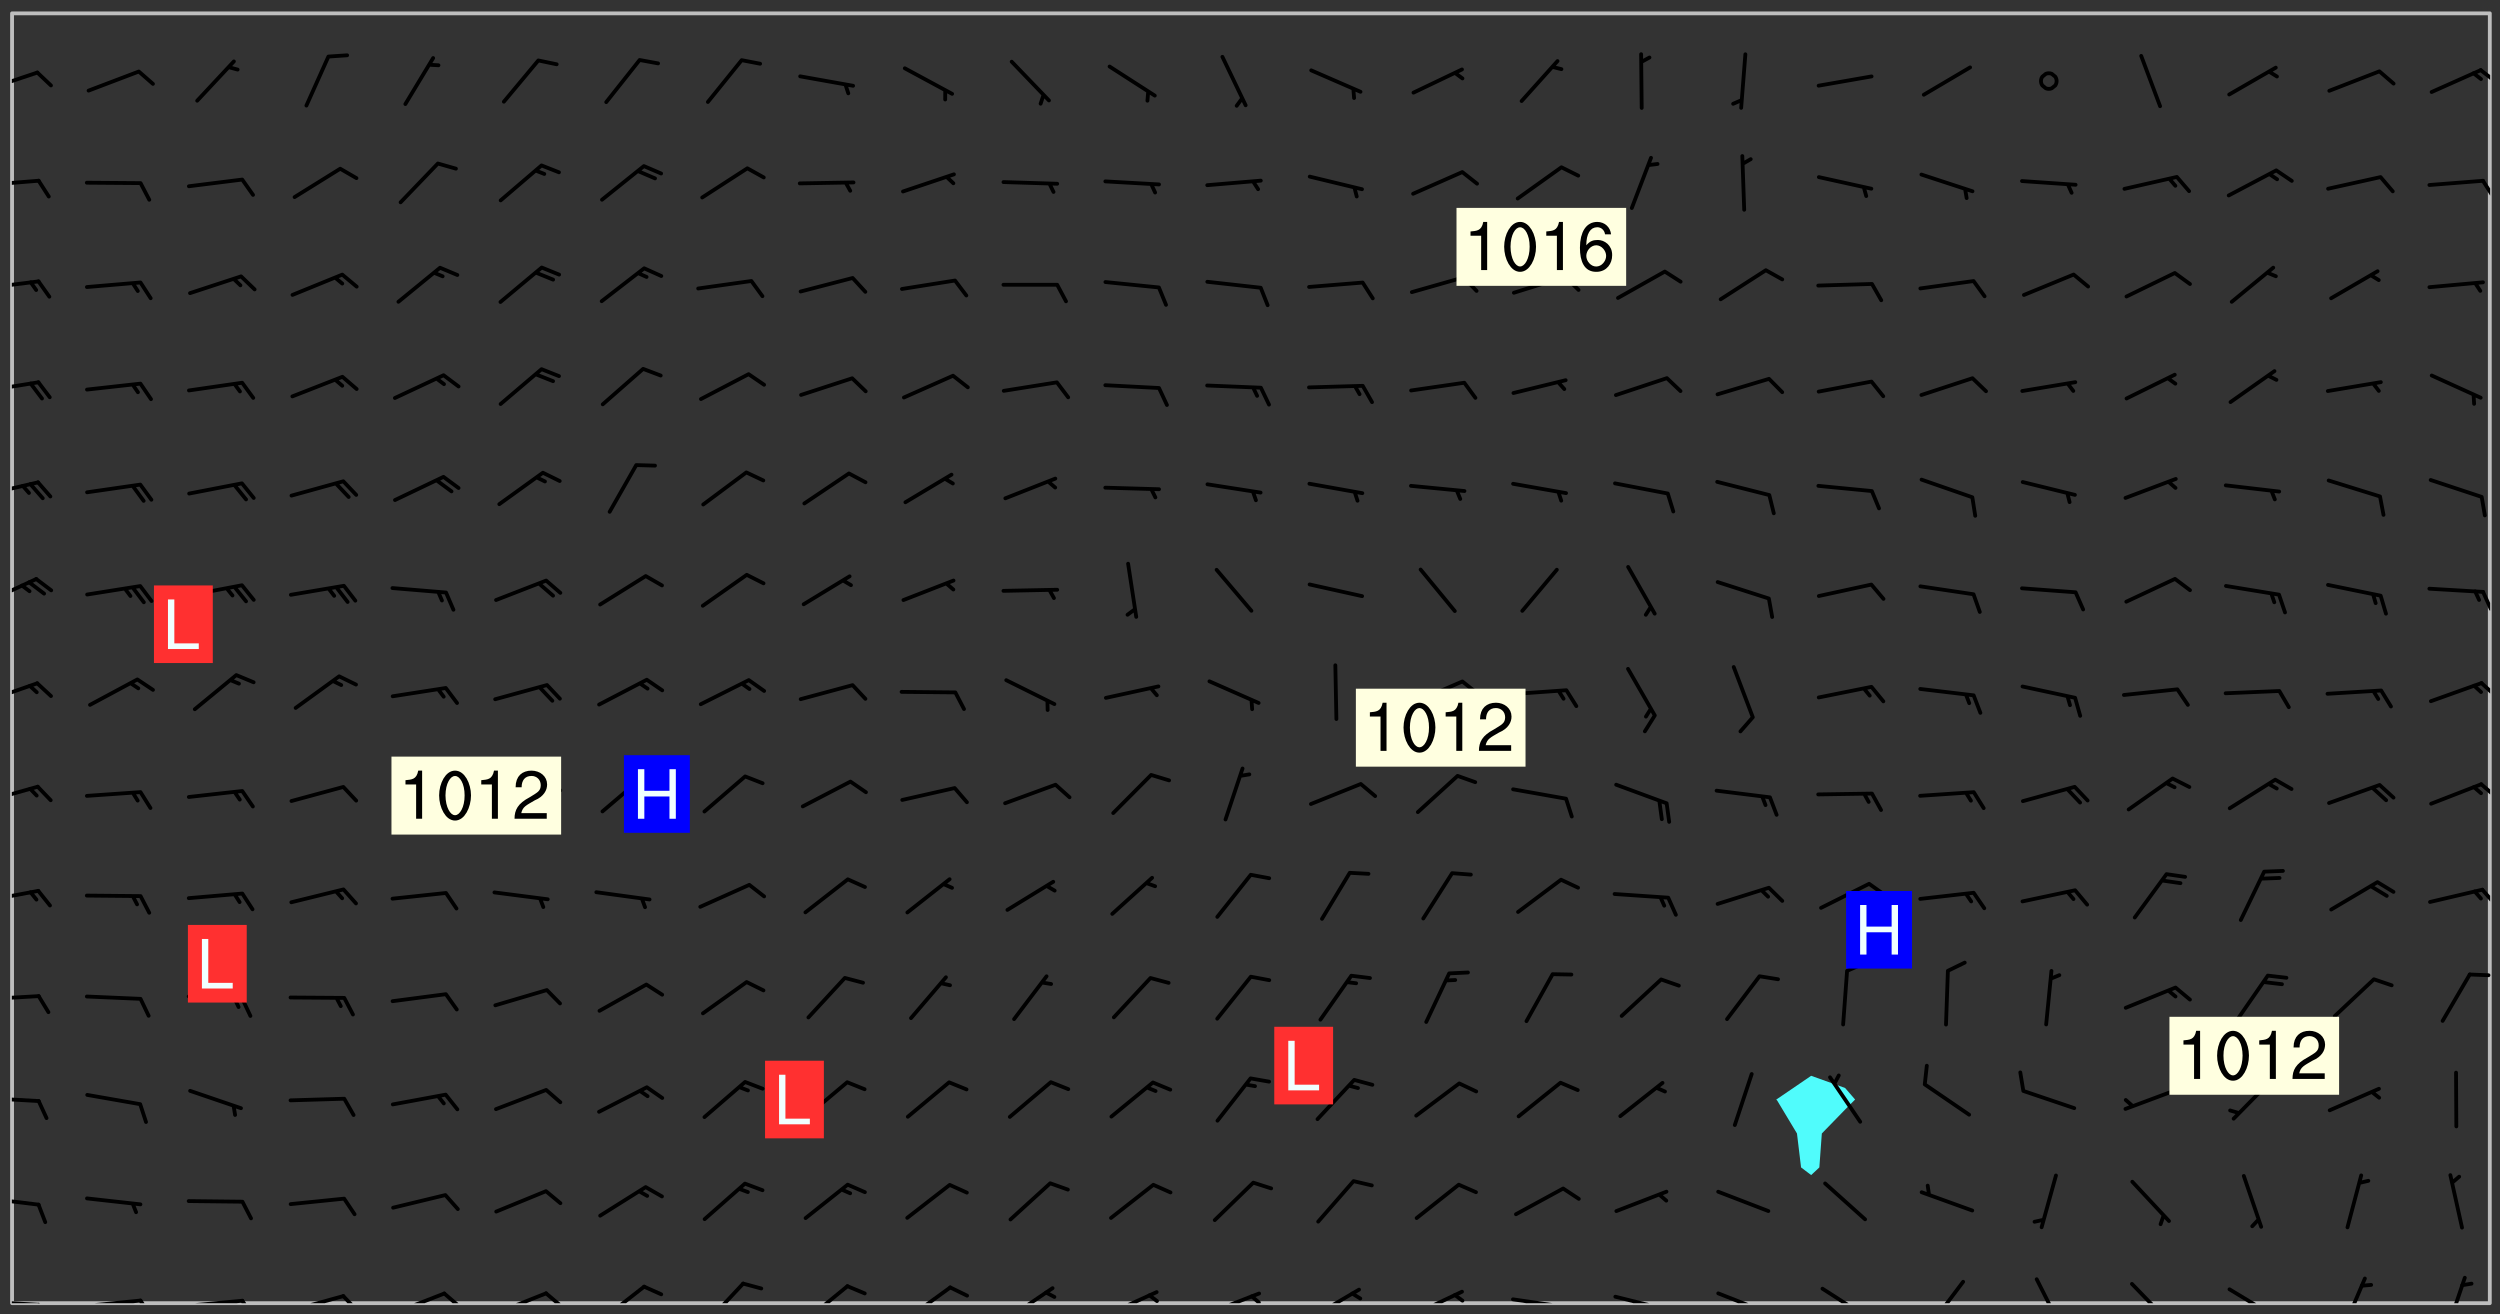 <svg xmlns="http://www.w3.org/2000/svg" role="img" xmlns:xlink="http://www.w3.org/1999/xlink" viewBox="142.45 309.95 326.84 171.84"><rect x="142.45" y="309.95" width="326.84" height="171.84" fill="#333333" stroke="none"/><defs><clipPath id="clip2"><path d="M 144 311.672 L 145 311.672 L 145 480.328 L 144 480.328 Z M 144 311.672"/></clipPath><clipPath id="clip3"><path d="M 144 311.672 L 468 311.672 L 468 480.328 L 144 480.328 Z M 144 311.672"/></clipPath><clipPath id="clip4"><path d="M 467 311.672 L 468 311.672 L 468 480.328 L 467 480.328 Z M 467 311.672"/></clipPath><clipPath id="clip5"><path d="M 144 479 L 148 479 L 148 480.328 L 144 480.328 Z M 144 479"/></clipPath><clipPath id="clip6"><path d="M 147 480 L 149 480 L 149 480.328 L 147 480.328 Z M 147 480"/></clipPath><clipPath id="clip7"><path d="M 153 479 L 162 479 L 162 480.328 L 153 480.328 Z M 153 479"/></clipPath><clipPath id="clip8"><path d="M 160 479 L 163 479 L 163 480.328 L 160 480.328 Z M 160 479"/></clipPath><clipPath id="clip9"><path d="M 166 479 L 175 479 L 175 480.328 L 166 480.328 Z M 166 479"/></clipPath><clipPath id="clip10"><path d="M 173 479 L 176 479 L 176 480.328 L 173 480.328 Z M 173 479"/></clipPath><clipPath id="clip11"><path d="M 180 479 L 188 479 L 188 480.328 L 180 480.328 Z M 180 479"/></clipPath><clipPath id="clip12"><path d="M 187 479 L 190 479 L 190 480.328 L 187 480.328 Z M 187 479"/></clipPath><clipPath id="clip13"><path d="M 193 478 L 201 478 L 201 480.328 L 193 480.328 Z M 193 478"/></clipPath><clipPath id="clip14"><path d="M 200 478 L 203 478 L 203 480.328 L 200 480.328 Z M 200 478"/></clipPath><clipPath id="clip15"><path d="M 207 478 L 215 478 L 215 480.328 L 207 480.328 Z M 207 478"/></clipPath><clipPath id="clip16"><path d="M 213 478 L 216 478 L 216 480.328 L 213 480.328 Z M 213 478"/></clipPath><clipPath id="clip17"><path d="M 220 477 L 227 477 L 227 480.328 L 220 480.328 Z M 220 477"/></clipPath><clipPath id="clip18"><path d="M 234 477 L 240 477 L 240 480.328 L 234 480.328 Z M 234 477"/></clipPath><clipPath id="clip19"><path d="M 247 477 L 254 477 L 254 480.328 L 247 480.328 Z M 247 477"/></clipPath><clipPath id="clip20"><path d="M 260 478 L 267 478 L 267 480.328 L 260 480.328 Z M 260 478"/></clipPath><clipPath id="clip21"><path d="M 273 478 L 281 478 L 281 480.328 L 273 480.328 Z M 273 478"/></clipPath><clipPath id="clip22"><path d="M 287 478 L 294 478 L 294 480.328 L 287 480.328 Z M 287 478"/></clipPath><clipPath id="clip23"><path d="M 292 479 L 294 479 L 294 480.328 L 292 480.328 Z M 292 479"/></clipPath><clipPath id="clip24"><path d="M 300 478 L 308 478 L 308 480.328 L 300 480.328 Z M 300 478"/></clipPath><clipPath id="clip25"><path d="M 305 479 L 308 479 L 308 480.328 L 305 480.328 Z M 305 479"/></clipPath><clipPath id="clip26"><path d="M 313 478 L 321 478 L 321 480.328 L 313 480.328 Z M 313 478"/></clipPath><clipPath id="clip27"><path d="M 326 478 L 334 478 L 334 480.328 L 326 480.328 Z M 326 478"/></clipPath><clipPath id="clip28"><path d="M 332 479 L 334 479 L 334 480.328 L 332 480.328 Z M 332 479"/></clipPath><clipPath id="clip29"><path d="M 340 479 L 348 479 L 348 480.328 L 340 480.328 Z M 340 479"/></clipPath><clipPath id="clip30"><path d="M 353 479 L 361 479 L 361 480.328 L 353 480.328 Z M 353 479"/></clipPath><clipPath id="clip31"><path d="M 366 478 L 374 478 L 374 480.328 L 366 480.328 Z M 366 478"/></clipPath><clipPath id="clip32"><path d="M 380 478 L 387 478 L 387 480.328 L 380 480.328 Z M 380 478"/></clipPath><clipPath id="clip33"><path d="M 394 477 L 400 477 L 400 480.328 L 394 480.328 Z M 394 477"/></clipPath><clipPath id="clip34"><path d="M 408 476 L 413 476 L 413 480.328 L 408 480.328 Z M 408 476"/></clipPath><clipPath id="clip35"><path d="M 420 477 L 427 477 L 427 480.328 L 420 480.328 Z M 420 477"/></clipPath><clipPath id="clip36"><path d="M 433 478 L 441 478 L 441 480.328 L 433 480.328 Z M 433 478"/></clipPath><clipPath id="clip37"><path d="M 448 476 L 452 476 L 452 480.328 L 448 480.328 Z M 448 476"/></clipPath><clipPath id="clip38"><path d="M 462 476 L 465 476 L 465 480.328 L 462 480.328 Z M 462 476"/></clipPath><clipPath id="clip39"><path d="M 144 466 L 148 466 L 148 468 L 144 468 Z M 144 466"/></clipPath><clipPath id="clip40"><path d="M 144 453 L 148 453 L 148 455 L 144 455 Z M 144 453"/></clipPath><clipPath id="clip41"><path d="M 144 439 L 148 439 L 148 441 L 144 441 Z M 144 439"/></clipPath><clipPath id="clip42"><path d="M 465 437 L 468 437 L 468 438 L 465 438 Z M 465 437"/></clipPath><clipPath id="clip43"><path d="M 144 426 L 148 426 L 148 428 L 144 428 Z M 144 426"/></clipPath><clipPath id="clip44"><path d="M 466 426 L 468 426 L 468 429 L 466 429 Z M 466 426"/></clipPath><clipPath id="clip45"><path d="M 144 412 L 148 412 L 148 415 L 144 415 Z M 144 412"/></clipPath><clipPath id="clip46"><path d="M 466 412 L 468 412 L 468 415 L 466 415 Z M 466 412"/></clipPath><clipPath id="clip47"><path d="M 144 399 L 148 399 L 148 402 L 144 402 Z M 144 399"/></clipPath><clipPath id="clip48"><path d="M 466 399 L 468 399 L 468 402 L 466 402 Z M 466 399"/></clipPath><clipPath id="clip49"><path d="M 144 385 L 148 385 L 148 389 L 144 389 Z M 144 385"/></clipPath><clipPath id="clip50"><path d="M 466 387 L 468 387 L 468 390 L 466 390 Z M 466 387"/></clipPath><clipPath id="clip51"><path d="M 144 372 L 148 372 L 148 375 L 144 375 Z M 144 372"/></clipPath><clipPath id="clip52"><path d="M 144 359 L 148 359 L 148 362 L 144 362 Z M 144 359"/></clipPath><clipPath id="clip53"><path d="M 144 346 L 148 346 L 148 348 L 144 348 Z M 144 346"/></clipPath><clipPath id="clip54"><path d="M 144 333 L 148 333 L 148 335 L 144 335 Z M 144 333"/></clipPath><clipPath id="clip55"><path d="M 466 333 L 468 333 L 468 336 L 466 336 Z M 466 333"/></clipPath><clipPath id="clip56"><path d="M 144 319 L 148 319 L 148 322 L 144 322 Z M 144 319"/></clipPath><clipPath id="clip57"><path d="M 466 318 L 468 318 L 468 321 L 466 321 Z M 466 318"/></clipPath><g id="surface396" clip-path="url(#clip1)"><path fill="#fff" fill-opacity="0" fill-rule="evenodd" d="M 0 0 L 1000 0 L 1000 1000 L 0 1000 Z M 0 0"/><path fill="#d3d3d3" fill-opacity="0" fill-rule="evenodd" d="M162.152 355.867L161.918 356.16 161.977 356.395 162.094 356.566 162.27 356.801 162.562 357.148 162.676 357.207 162.793 357.035 162.852 356.801 163.027 356.625 163.492 356.449 164.191 356.449 164.426 356.742 164.715 357.559 164.773 357.734 164.949 357.965 165.301 358.199 166 358.898 166.172 359.074 166.406 359.422 166.641 359.832 166.93 360.414 167.34 360.879 167.57 361.113 167.805 361.289 167.922 361.52 168.098 361.812 168.27 362.977 168.27 363.211 168.328 363.5 168.387 363.617 168.504 363.734 168.852 364.145 168.969 364.316 169.145 364.492 169.32 364.727 169.438 364.898 169.609 365.25 169.668 365.484 169.902 365.891 170.137 365.832 169.961 366.008 169.902 366.938 169.32 366.938 169.086 366.824 168.738 366.938 168.621 367.055 168.562 367.348 168.504 367.523 168.387 367.695 167.922 367.988 167.863 368.223 167.805 368.336 167.805 368.98 167.863 369.152 167.863 369.562 167.922 369.621 167.922 370.027 167.98 370.434 168.098 370.609 168.156 370.668 168.387 371.309 168.328 371.602 168.328 372.301 168.27 372.883 168.27 373.117 168.211 373.348 168.156 373.699 168.156 375.621 168.211 375.738 168.637 375.738 168.27 375.855 168.246 376.207 169.137 377.375 170.879 377.914 172.219 378.273 172.219 378.812 172.309 379.621 172.844 380.336 174.363 380.605 175.254 380.52 175.344 381.684 175.879 381.863 177.039 381.684 179.094 380.699 180.254 380.336 182.133 380.16 183.828 379.98 183.648 380.699 182.133 380.785 180.883 380.875 180.078 381.145 179.004 381.953 179.273 382.672 179.809 383.57 179.629 384.195 179.363 385.004 179.629 386.082 180.254 386.98 181.059 387.16 182.309 386.98 182.043 387.703 182.141 388.207 182.195 388.5 182.195 388.672 182.254 388.965 182.254 389.371 182.43 389.488 182.781 389.605 183.188 389.605 183.48 389.43 183.594 389.312 183.652 389.195 183.77 388.965 183.828 388.789 184.18 388.324 184.41 388.148 184.586 388.09 184.762 388.148 184.82 388.324 184.938 389.312 184.992 389.781 185.051 389.953 185.168 390.188 185.344 390.246 186.16 390.305 186.449 390.305 186.566 390.539 186.625 390.945 186.684 391.297 186.684 392.402 186.801 392.695 186.918 393.043 187.207 393.742 187.383 394.094 187.965 394.848 188.316 395.023 188.488 395.082 188.957 395.316 189.598 395.781 189.945 396.016 190.238 396.191 190.531 396.246 190.762 396.309 191.578 396.656 191.871 396.832 191.984 397.004 192.336 397.355 192.453 397.531 192.977 398.172 192.977 398.461 193.035 398.812 193.035 399.16 193.094 399.512 193.152 399.801 193.27 399.859 193.441 399.918 193.617 399.918 194.199 400.152 194.375 400.27 194.551 400.559 194.727 400.793 194.84 401.027 195.133 401.258 195.25 401.375 195.25 401.785 195.309 401.84 195.598 402.074 195.832 402.191 195.891 402.309 196.008 402.48 196.066 402.598 196.297 402.832 196.355 403.008 196.59 403.066 196.707 403.125 196.59 403.238 196.531 403.355 196.531 403.473 196.414 403.766 196.297 404.055 196.297 404.637 196.473 404.754 196.59 404.812 196.648 404.93 196.766 405.047 196.879 405.105 197.055 405.453 197.113 405.805 197.172 406.211 197.172 406.387 197.113 406.562 196.996 407.262 196.996 407.434 197.113 407.609 197.406 407.902 197.812 407.902 197.988 408.02 198.105 408.191 198.223 408.484 198.223 408.719 197.695 408.719 197.465 408.484 197.23 408.484 197.055 408.543 196.996 409.242 197.055 409.59 197.172 409.766 197.348 410.176 197.465 410.406 197.754 410.875 197.93 410.93 198.453 410.93 198.688 410.988 199.445 411.629 199.504 411.922 199.504 412.156 199.562 412.215 199.793 412.562 199.793 412.914 199.676 413.086 199.676 413.379 199.969 413.668 200.262 413.844 200.434 413.902 200.727 414.078 201.02 414.195 201.602 414.602 201.891 414.836 202.184 415.012 202.402 415.172 202.418 415.184 202.648 415.359 203.289 415.883 203.465 416.117 203.582 416.293 203.758 416.469 203.871 416.641 203.871 417.281 203.988 417.457 204.457 417.574 205.039 417.691 205.273 417.75 205.504 417.863 205.797 417.98 205.91 418.039 206.496 418.391 206.785 418.562 206.961 418.625 207.137 418.68 207.312 418.738 208.012 419.09 208.301 419.266 208.535 419.32 208.824 419.496 209.059 419.613 209.699 420.02 209.992 420.137 210.164 420.195 210.398 420.254 210.809 420.312 211.039 420.371 211.273 420.488 211.332 420.66 210.922 420.836 211.391 420.895 211.449 421.188 211.562 421.422 211.738 421.477 211.973 421.535 212.148 421.594 212.555 421.711 213.195 421.945 213.312 422.117 213.371 422.352 213.371 422.527 213.312 422.645 213.254 423.051 213.488 423.285 213.605 423.344 213.953 423.461 214.594 423.691 214.77 423.809 215.059 423.926 215.234 424.102 215.469 424.566 216.051 425.672 216.227 425.848 216.574 426.023 216.75 426.141 217.102 426.258 218.148 426.781 218.383 426.84 218.848 426.953 219.141 427.012 219.605 427.188 220.363 427.77 220.598 428.004 220.945 428.469 221.121 428.645 221.41 428.879 222.227 429.578 222.52 429.754 222.809 430.043 223.102 430.219 223.395 430.508 224.09 431.148 224.266 431.324 224.559 431.559 224.848 431.793 225.316 432.082 225.957 432.664 226.305 432.898 226.539 433.191 226.887 433.539 227.238 434.004 228.172 434.996 228.52 435.402 228.637 435.578 228.871 435.637 228.984 435.754 229.629 435.93 229.859 436.043 230.094 436.102 230.387 436.277 230.617 436.395 231.551 437.094 231.957 437.5 232.191 437.676 232.598 437.852 232.832 437.969 233.648 438.316 233.996 438.551 234.23 438.668 234.523 438.957 234.754 439.074 235.512 439.426 235.863 439.598 236.094 439.656 236.387 439.773 236.621 439.832 237.492 440.008 238.309 440.008 238.777 440.238 238.949 440.297 239.824 440.996 240.289 441.113 240.582 441.172 240.758 441.23 240.988 441.289 241.457 441.348 241.805 441.406 242.156 441.465 242.562 441.523 242.855 441.523 243.027 441.582 243.027 441.812 243.203 441.988 243.496 441.988 243.844 442.047 244.195 442.105 244.895 442.223 245.535 442.223 246 441.988 246.293 441.812 246.465 441.695 246.875 441.523 247.164 441.348 248.098 440.883 248.566 440.59 249.09 440.297 249.555 440.125 250.02 439.949 251.07 439.484 251.359 439.367 251.77 439.25 252.059 439.133 252.586 438.957 254.102 438.258 254.684 437.91 254.973 437.852 255.266 437.793 255.613 437.676 256.488 437.445 256.84 437.328 256.953 437.328 257.188 437.27 258.062 437.035 258.297 436.977 259.109 436.977 259.461 436.918 260.277 436.801 260.449 436.742 260.801 436.688 261.094 436.629 261.324 436.57 262.141 436.395 262.316 436.336 262.664 436.336 262.898 436.277 263.363 436.16 264.121 435.988 264.355 435.93 264.703 435.93 265.113 435.812 265.402 435.754 266.688 435.695 266.977 435.695 267.387 435.637 267.617 435.578 267.793 435.578 268.668 435.461 269.074 435.461 269.484 435.344 269.832 435.344 270.184 435.23 271.055 435.172 272.805 435.172 273.852 435.461 274.262 435.578 274.551 435.695 274.902 435.812 275.191 435.93 276.242 436.102 276.531 436.16 276.824 436.16 277.117 436.219 277.289 436.277 277.699 436.336 277.871 436.395 277.988 436.453 278.105 436.453 278.223 436.512 278.574 436.57 278.688 436.57 279.098 436.637 281.02 437.031 282.945 437.426 284.465 437.875 286.16 438.594 288.305 439.398 289.91 438.68 291.34 437.875 292.5 436.797 293.75 436.348 296.785 435.629 298.66 435.27 300.805 433.922 303.039 432.668 305.539 431.41 307.234 430.961 309.02 430.781 310.18 430.512 310.805 431.051 312.145 430.781 312.859 429.793 313.844 428.449 314.289 428.27 315.094 427.91 316.969 427.371 318.754 426.922 320.004 426.652 321.164 426.562 322.863 426.473 324.824 426.203 326.074 426.113 326.613 426.113 327.238 426.023 328.129 426.023 330.273 425.844 332.684 425.664 335.273 425.574 336.969 425.754 338.578 425.844 340.008 426.203 341.168 426.922 343.043 427.91 344.203 429.438 344.469 430.152 345.098 430.242 345.453 431.141 345.988 431.68 346.523 433.207 347.598 433.566 348.133 433.566 347.328 434.102 347.418 435.809 348.133 438.504 349.023 439.309 349.918 440.297 350.633 441.555 352.418 442.094 353.938 441.914 354.293 443.258 355.902 442.453 356.883 441.914 357.152 442.184 357.469 441.969 357.688 441.824 358.488 442.273 358.938 441.914 359.293 441.914 359.828 441.645 360.367 440.926 360.902 440.656 361.527 439.668 362.688 440.117 363.527 440.488 364.922 441.105 366.617 440.926 368.223 440.926 370.008 441.016 370.188 439.309 370.723 437.965 371.527 438.234 372.02 439.082 372.422 439.488 372.332 440.027 372.332 440.387 373.047 440.836 373.758 440.566 375.188 440.566 375.547 441.555 375.992 442.812 376.707 444.156 377.957 444.785 379.652 445.414 380.367 445.234 380.547 444.695 381.527 444.605 381.977 444.965 382.062 446.223 381.797 446.852 381.262 447.031 381.262 447.57 381.977 448.555 382.242 449.094 383.227 450.082 384.027 451.16 383.762 451.52 383.672 452.418 383.047 454.75 382.691 456.816 382.602 458.609 382.422 459.328 382.332 459.867 382.332 461.305 381.352 463.188 380.992 464.895 380.457 465.793 379.652 466.961 379.387 467.5 381.441 468.754 381.527 469.113 381.172 469.652 381.082 469.473 381.082 470.281 381.172 471.719 380.727 472.434 379.652 472.527 379.387 473.242 379.922 474.141 380.727 474.859 381.887 475.668 383.227 475.938 383.672 476.297 383.316 476.746 381.527 476.656 380.277 476.207 379.562 475.488 378.938 475.398 378.762 478.988 378.574 480.297 467.934 480.297 467.934 311.703 412.664 311.703 412.664 360.785 413.426 360.91 416.715 361.453 418.738 364.289 418.738 367.043 421.09 367.375 423.438 367.707 427.488 367.707 426.109 371.867 424.086 372.574 422.062 373.277 421.52 373.621 418.926 375.238 418.738 375.355 416.715 373.277 415.984 370.535 413.312 368.457 411.938 364.957 411.871 364.875 409.914 362.203 412.664 360.785 412.664 311.703 294.422 311.703 294.422 403.117 294.539 403.148 294.672 403.16 294.746 403.234 294.852 403.281 294.941 403.34 295.027 403.398 295.117 403.457 295.414 403.754 295.473 403.844 295.504 403.961 295.531 404.078 295.547 404.215 295.516 404.332 295.457 404.422 295.398 404.508 295.355 404.613 295.309 404.715 295.281 404.836 295.281 404.98 295.457 405.25 295.605 405.398 295.68 405.484 295.754 405.559 295.797 405.664 295.859 405.754 295.918 405.84 295.961 405.945 296.02 406.035 296.066 406.137 296.109 406.242 296.168 406.328 296.285 406.508 296.359 406.582 296.422 406.668 296.48 406.758 296.523 406.863 296.582 406.953 296.641 407.039 296.703 407.129 296.762 407.219 296.805 407.32 296.922 407.5 296.996 407.574 297.055 407.66 297.129 407.734 297.219 407.793 297.324 407.84 297.473 407.84 297.605 407.824 297.738 407.84 297.84 407.793 297.914 407.719 297.961 407.617 297.945 407.484 297.945 407.336 297.898 407.23 297.871 407.113 297.824 407.012 297.797 406.891 297.754 406.789 297.691 406.699 297.648 406.598 297.605 406.492 297.574 406.375 297.559 406.242 297.547 406.105 297.633 406.047 297.691 405.961 297.812 405.93 297.855 406.035 297.871 406.168 297.871 406.285 297.93 406.387 297.988 406.477 298.078 406.535 298.227 406.684 298.285 406.773 298.328 406.879 298.316 406.98 298.402 407.039 298.508 407.086 298.594 407.145 298.684 407.203 298.758 407.277 298.641 407.305 298.535 407.352 298.449 407.41 298.375 407.484 298.316 407.574 298.254 407.66 298.227 407.781 298.18 407.883 298.137 407.988 298.105 408.105 298.094 408.238 298.078 408.371 298.078 408.52 298.105 408.637 298.152 408.742 298.195 408.844 298.254 408.934 298.328 409.008 298.418 409.066 298.492 409.141 298.582 409.199 298.641 409.289 298.684 409.395 298.73 409.496 298.848 409.527 298.98 409.543 299.129 409.543 299.246 409.512 299.352 409.555 299.395 409.66 299.441 409.762 299.469 409.883 299.5 410 299.527 410.117 299.559 410.238 299.586 410.355 299.691 410.398 299.793 410.445 299.926 410.43 300.074 410.578 300.137 410.664 300.211 410.738 300.281 410.812 300.371 410.875 300.477 410.918 300.578 410.961 300.695 410.992 300.832 411.008 300.949 410.977 301.023 410.902 301.051 410.785 301.039 410.652 301.008 410.531 300.98 410.414 301.023 410.309 301.141 410.309 301.23 410.371 301.348 410.398 301.496 410.398 301.629 410.414 301.777 410.414 301.91 410.43 302.043 410.414 302.191 410.414 302.324 410.398 302.457 410.387 302.594 410.398 302.711 410.371 302.844 410.355 303.035 410.297 302.977 410.473 302.961 410.605 302.934 410.727 302.918 410.859 302.859 410.945 302.727 410.961 302.621 411.008 302.516 411.051 302.398 411.082 302.281 411.109 302.016 411.141 301.867 411.141 301.734 411.156 301.66 411.23 301.719 411.316 301.867 411.465 301.984 411.645 302.059 411.715 302.148 411.777 302.238 411.836 302.324 411.895 302.414 411.953 302.516 411.996 302.621 412.059 302.727 412.102 302.812 412.16 302.918 412.207 303.02 412.25 303.199 412.367 303.258 412.457 303.215 412.559 303.168 412.664 303.184 412.797 303.406 413.02 303.465 413.109 303.508 413.211 303.539 413.332 303.582 413.434 303.598 413.566 303.629 413.684 303.641 413.82 303.672 413.938 303.82 414.086 303.922 414.129 304.027 414.172 304.145 414.203 304.277 414.219 304.414 414.234 304.531 414.234 304.648 414.203 304.738 414.145 304.781 414.039 304.828 413.938 304.871 413.832 304.902 413.715 304.914 413.582 304.914 413.434 304.902 413.301 304.887 413.168 304.855 413.051 304.812 412.945 304.766 412.84 304.723 412.738 304.68 412.633 304.664 412.5 304.68 412.367 304.707 412.25 304.738 412.133 304.766 412.012 304.812 411.91 304.902 411.852 304.988 411.789 305.062 411.715 305.152 411.656 305.375 411.434 305.434 411.348 305.508 411.273 305.625 411.094 305.684 411.008 305.684 410.859 305.609 410.785 305.508 410.738 305.402 410.695 305.301 410.652 305.242 410.562 305.195 410.457 305.168 410.34 305.258 410.281 305.375 410.25 305.477 410.207 305.656 410.09 305.805 409.941 305.816 409.809 305.805 409.703 305.715 409.645 305.582 409.66 305.434 409.66 305.301 409.676 305.168 409.66 305.047 409.629 304.961 409.57 304.887 409.496 304.828 409.406 304.766 409.32 304.648 409.141 304.59 409.055 304.621 408.934 304.707 408.875 304.828 408.844 304.887 408.758 304.887 408.637 304.855 408.52 304.797 408.43 304.738 408.344 304.691 408.238 304.664 408.121 304.648 407.988 304.707 407.898 304.781 407.824 304.871 407.766 304.988 407.586 305.062 407.512 305.121 407.426 305.27 407.277 305.391 407.246 305.523 407.23 305.656 407.246 305.73 407.32 305.773 407.426 305.789 407.559 305.758 407.676 305.641 407.707 305.508 407.719 305.359 407.867 305.316 407.973 305.27 408.074 305.242 408.195 305.211 408.312 305.211 408.461 305.242 408.578 305.285 408.684 305.344 408.773 305.418 408.844 305.492 408.918 305.609 408.949 305.73 408.977 305.848 408.949 305.98 408.934 306.098 408.934 306.188 408.992 306.262 409.066 306.309 409.172 306.367 409.258 306.469 409.305 306.602 409.32 306.707 409.363 306.793 409.422 306.781 409.527 306.707 409.602 306.527 409.719 306.469 409.809 306.379 409.867 306.309 409.941 306.234 410.016 306.172 410.105 306.145 410.223 306.129 410.355 306.145 410.488 306.129 410.621 306.129 410.77 306.145 410.902 306.172 411.02 306.203 411.141 306.277 411.215 306.367 411.273 306.453 411.332 306.543 411.391 306.66 411.422 306.66 411.508 306.559 411.555 306.469 411.613 306.203 411.645 306.086 411.672 305.938 411.672 305.832 411.715 305.73 411.762 305.672 411.852 305.609 412.086 305.598 412.219 305.566 412.34 305.551 412.473 305.551 412.766 305.539 412.898 305.551 413.035 305.566 413.168 305.699 413.184 305.832 413.195 305.953 413.227 306.039 413.285 306.113 413.359 306.16 413.465 306.203 413.566 306.219 413.699 306.219 414.145 306.203 414.277 306.203 414.723 306.234 414.988 306.262 415.105 306.277 415.238 306.309 415.355 306.395 415.566 306.426 415.832 306.426 415.98 306.395 416.098 306.367 416.215 306.336 416.336 306.309 416.453 306.277 416.57 306.246 416.691 306.234 416.824 306.219 416.957 306.309 417.016 306.426 416.984 306.527 417 306.574 417.105 306.543 417.371 306.543 417.812 306.5 417.918 306.453 418.023 306.41 418.125 306.367 418.23 306.309 418.316 306.277 418.438 306.234 418.555 306.203 418.672 306.188 418.805 306.203 418.938 306.262 419.027 306.367 419.074 306.453 419.133 306.512 419.219 306.5 419.355 306.469 419.473 306.426 419.574 306.426 420.02 306.41 420.152 306.41 420.301 306.379 420.418 306.336 420.523 306.309 420.641 306.262 420.746 306.219 420.848 306.188 420.969 306.16 421.086 306.129 421.219 306.098 421.336 306.07 421.453 306.027 421.559 305.996 421.676 305.965 421.797 305.953 421.93 305.938 422.062 305.938 422.359 305.965 422.477 305.965 422.625 306.012 423.023 306.039 423.141 306.098 423.23 306.219 423.262 306.367 423.262 306.5 423.246 306.559 423.336 306.559 423.453 306.5 423.543 306.41 423.602 306.309 423.645 306.203 423.691 306.113 423.75 306.027 423.809 305.891 423.824 305.773 423.793 305.641 423.777 305.539 423.824 305.477 423.91 305.465 424.047 305.449 424.18 305.418 424.297 305.391 424.414 305.375 424.547 305.344 424.668 305.344 424.965 305.359 425.098 305.391 425.215 305.391 425.363 305.402 425.496 305.402 425.645 305.375 425.762 305.328 425.863 305.301 425.984 305.27 426.102 305.211 426.191 305.137 426.266 305.035 426.309 304.93 426.355 304.812 426.383 304.691 426.414 304.59 426.367 304.648 426.281 304.754 426.234 304.781 426.117 304.812 426 304.84 425.879 304.871 425.762 304.871 425.613 304.887 425.48 304.855 425.363 304.812 425.258 304.707 425.273 304.633 425.348 304.531 425.391 304.441 425.453 304.367 425.527 304.324 425.629 304.309 425.762 304.277 425.879 304.25 426 304.219 426.117 304.191 426.234 304.16 426.355 304.133 426.473 304.102 426.59 304.059 426.695 303.969 426.754 303.879 426.754 303.762 426.723 303.73 426.637 303.746 426.5 303.715 426.383 303.715 426.234 303.703 426.102 303.703 425.953 303.641 425.719 303.613 425.598 303.57 425.496 303.523 425.391 303.465 425.305 303.406 425.215 303.363 425.109 303.301 425.023 303.152 424.875 303.082 424.801 302.977 424.754 302.871 424.711 302.77 424.668 302.473 424.371 302.383 424.297 302.297 424.238 302.191 424.195 302.102 424.133 302.016 424.074 301.91 424.031 301.82 423.973 301.734 423.91 301.66 423.84 301.555 423.793 301.469 423.734 301.363 423.691 301.273 423.629 301.172 423.586 301.066 423.543 300.98 423.484 300.875 423.438 300.77 423.395 300.668 423.348 300.578 423.289 300.477 423.246 300.371 423.203 300.281 423.141 300.164 423.113 300.031 423.098 299.898 423.113 299.75 423.113 299.617 423.129 299.5 423.098 299.41 423.039 299.336 422.965 299.246 422.906 299.145 422.859 298.996 422.859 298.875 422.832 298.773 422.789 298.699 422.715 298.582 422.535 298.492 422.477 298.391 422.434 298.301 422.371 298.195 422.328 298.105 422.27 298.02 422.211 297.914 422.164 297.855 422.078 297.797 421.988 297.754 421.883 297.707 421.781 297.633 421.707 297.547 421.648 297.473 421.574 297.383 421.516 297.16 421.293 297.117 421.188 297.086 420.922 297.191 420.879 297.336 420.879 297.441 420.922 297.516 420.996 297.605 421.055 297.691 421.113 297.797 421.16 297.887 421.219 298.035 421.367 298.105 421.441 298.254 421.59 298.316 421.676 298.391 421.75 298.477 421.809 298.551 421.883 298.641 421.945 298.73 422.004 298.816 422.062 299.086 422.238 299.188 422.285 299.293 422.328 299.395 422.371 299.441 422.297 299.5 422.211 299.574 422.137 299.645 422.062 299.75 422.105 299.824 422.18 299.883 422.27 299.926 422.371 299.973 422.477 300.016 422.582 300.137 422.609 300.254 422.582 300.328 422.492 300.371 422.387 300.43 422.297 300.504 422.223 300.609 422.18 300.727 422.152 300.859 422.164 300.949 422.223 301.098 422.371 301.156 422.461 301.199 422.566 301.246 422.668 301.289 422.773 301.332 422.875 301.438 422.922 301.543 422.965 301.676 422.98 301.762 422.922 301.82 422.832 301.895 422.758 302 422.715 302.117 422.742 302.223 422.789 302.324 422.832 302.43 422.875 302.531 422.922 302.711 423.039 302.711 423.156 302.695 423.289 302.711 423.422 302.727 423.559 302.785 423.645 302.887 423.691 303.008 423.719 303.125 423.75 303.273 423.75 303.391 423.719 303.449 423.629 303.629 423.512 303.688 423.422 303.762 423.348 303.82 423.262 303.938 423.082 304.117 422.965 304.234 422.996 304.324 423.055 304.367 423.129 304.352 423.262 304.352 423.379 304.441 423.438 304.59 423.438 304.723 423.422 304.855 423.41 305.121 423.379 305.227 423.336 305.344 423.305 305.465 423.277 305.539 423.203 305.609 423.129 305.672 423.039 305.656 422.934 305.609 422.832 305.508 422.789 305.402 422.773 305.285 422.801 305.02 422.832 304.871 422.832 304.797 422.758 304.707 422.699 304.59 422.668 304.473 422.641 304.34 422.625 304.191 422.625 304.059 422.641 303.762 422.641 303.656 422.594 303.508 422.445 303.465 422.344 303.406 422.254 303.629 422.031 303.715 421.973 303.82 421.93 303.938 421.898 304.07 421.883 304.203 421.898 304.34 421.914 304.441 421.957 304.574 421.945 304.664 421.883 304.766 421.84 304.828 421.75 304.781 421.648 304.691 421.59 304.574 421.559 304.473 421.516 304.414 421.426 304.352 421.336 304.352 421.219 304.367 421.086 304.473 421.039 304.547 420.969 304.547 420.848 304.457 420.789 304.426 420.672 304.516 420.613 304.59 420.539 304.633 420.434 304.691 420.344 304.738 420.242 304.754 420.109 304.754 419.961 304.707 419.855 304.664 419.754 304.574 419.695 304.441 419.68 304.34 419.637 304.203 419.621 304.086 419.59 303.641 419.59 303.508 419.574 303.375 419.562 303.242 419.547 303.125 419.516 302.977 419.516 302.844 419.5 302.711 419.488 302.445 419.457 302.324 419.414 302.238 419.355 302.164 419.281 302.164 419.133 302.176 419 302.281 418.953 302.383 418.91 302.516 418.895 302.668 418.895 302.801 418.879 303.094 418.879 303.215 418.91 303.316 418.953 303.406 419.012 303.641 419.074 303.762 419.027 303.852 418.969 303.953 418.926 304.086 418.91 304.191 418.953 304.293 419 304.426 419.012 304.547 418.984 304.691 418.984 304.812 418.953 304.93 418.926 305.035 418.879 305.109 418.805 305.195 418.746 305.344 418.598 305.402 418.512 305.449 418.406 305.477 418.289 305.492 418.184 305.391 418.141 305.301 418.082 305.184 418.051 305.078 418.008 304.988 417.945 304.914 417.859 304.84 417.785 304.738 417.742 304.633 417.695 304.531 417.652 304.473 417.562 304.426 417.461 304.34 417.25 304.277 417.164 304.219 417.074 304.145 417 304.059 416.941 303.789 416.941 303.672 416.973 303.582 417.031 303.48 417.074 303.348 417.09 303.242 417.074 303.215 416.957 303.152 416.867 303.035 416.836 302.934 416.793 302.785 416.645 302.754 416.527 302.738 416.422 302.812 416.348 302.992 416.23 303.109 416.203 303.227 416.172 303.363 416.188 303.465 416.23 303.57 416.273 303.672 416.32 303.777 416.363 303.895 416.395 304.027 416.41 304.145 416.438 304.277 416.453 304.383 416.438 304.473 416.379 304.398 416.305 304.293 416.262 304.219 416.188 304.145 416.098 303.996 415.949 303.91 415.891 303.82 415.832 303.746 415.758 303.656 415.699 303.555 415.652 303.434 415.625 303.332 415.578 303.227 415.535 303.109 415.504 303.008 415.461 302.887 415.43 302.738 415.43 302.621 415.461 302.516 415.504 302.43 415.566 302.25 415.684 302.164 415.742 302.074 415.801 301.969 415.848 301.883 415.906 301.777 415.949 301.676 415.992 301.57 416.039 301.496 416.113 301.438 416.203 301.379 416.289 301.332 416.395 301.273 416.48 301.199 416.555 301.066 416.543 300.949 416.512 300.832 416.512 300.758 416.586 300.668 416.645 300.594 416.719 300.504 416.777 300.418 416.836 300.312 416.883 300.211 416.926 300.074 416.941 299.973 416.898 299.824 416.75 299.719 416.703 299.633 416.703 299.527 416.75 299.426 416.793 299.305 416.824 299.188 416.793 299.113 416.719 299.113 416.602 299.145 416.48 299.219 416.41 299.277 416.32 299.352 416.246 299.469 416.215 299.574 416.172 299.867 416.172 300 416.156 300.137 416.141 300.238 416.098 300.328 416.039 300.43 415.992 300.52 415.934 300.652 415.922 300.742 415.98 300.875 415.992 300.965 415.934 301.051 415.875 301.156 415.832 301.246 415.773 301.332 415.711 301.422 415.652 301.57 415.504 301.629 415.418 301.688 415.328 301.793 415.285 301.926 415.27 302.043 415.297 302.164 415.328 302.223 415.27 302.281 415.18 302.312 414.914 302.34 414.797 302.445 414.809 302.578 414.824 302.68 414.781 302.77 414.723 302.828 414.633 302.902 414.559 302.961 414.469 303.008 414.367 303.02 414.234 303.008 414.102 302.961 413.996 302.812 413.848 302.754 413.758 302.695 413.672 302.652 413.566 302.652 413.121 302.668 412.988 302.668 412.84 302.68 412.707 302.621 412.648 302.531 412.707 302.43 412.664 302.25 412.547 302.164 412.488 302.102 412.398 302.043 412.309 301.969 412.234 301.883 412.176 301.762 412.207 301.66 412.219 301.555 412.266 301.469 412.324 301.363 412.367 301.215 412.516 301.125 412.574 301.039 412.633 300.949 412.695 300.844 412.738 300.711 412.754 300.711 412.633 300.816 412.59 300.934 412.559 301.008 412.488 301.051 412.383 301.051 412.234 301.023 412.117 300.875 411.969 300.742 411.953 300.594 411.953 300.477 411.984 300.371 412.027 300.27 412.07 300.18 412.133 300.062 412.16 299.988 412.086 300 411.953 299.957 411.852 299.914 411.746 299.824 411.688 299.707 411.715 299.586 411.746 299.469 411.777 299.367 411.82 299.246 411.852 299.145 411.895 299.039 411.938 298.949 411.996 298.848 412.012 298.848 411.895 298.863 411.762 298.805 411.672 298.73 411.715 298.582 411.863 298.523 411.953 298.449 412.027 298.402 412.133 298.359 412.234 298.285 412.309 298.227 412.398 298.152 412.473 298.094 412.559 298.02 412.633 297.93 412.695 297.855 412.766 297.781 412.84 297.68 412.855 297.547 412.871 297.441 412.828 297.441 412.707 297.59 412.559 297.633 412.457 297.691 412.367 297.738 412.266 297.781 412.16 297.84 412.07 297.871 411.953 297.914 411.852 297.945 411.73 297.973 411.613 298.02 411.508 298.062 411.406 298.105 411.301 298.18 411.23 298.27 411.168 298.359 411.109 298.461 411.066 298.758 411.066 299.023 411.035 299.129 410.992 299.055 410.918 298.938 410.887 298.832 410.844 298.742 410.785 298.641 410.738 298.551 410.68 298.449 410.637 298.344 410.594 298.254 410.531 298.168 410.473 298.062 410.43 297.961 410.387 297.84 410.355 297.723 410.324 297.621 410.281 297.5 410.25 297.398 410.207 297.309 410.148 297.266 410.043 297.25 409.91 297.352 409.867 297.484 409.852 297.621 409.867 297.754 409.852 297.855 409.809 297.914 409.719 297.93 409.613 297.84 409.555 297.766 409.48 297.664 409.438 297.574 409.379 297.426 409.23 297.383 409.125 297.367 408.992 297.367 408.699 297.309 408.609 297.219 408.551 297.145 408.477 297.102 408.371 297.07 408.254 297.012 408.164 296.938 408.09 296.82 408.062 296.746 407.988 296.656 407.93 296.566 407.867 296.48 407.809 296.406 407.734 296.348 407.648 296.301 407.543 296.215 407.484 296.066 407.336 295.871 407.277 295.738 407.293 295.637 407.336 295.562 407.41 295.516 407.512 295.473 407.617 295.414 407.707 295.355 407.793 295.059 408.09 294.969 408.148 294.883 408.148 294.82 408.062 294.777 407.957 294.809 407.84 294.867 407.75 294.895 407.633 294.883 407.5 294.793 407.438 294.688 407.484 294.57 407.512 294.453 407.543 294.184 407.719 294.082 407.766 293.965 407.793 293.859 407.84 293.77 407.898 293.668 407.941 293.609 407.855 293.562 407.75 293.578 407.617 293.625 407.512 293.695 407.438 293.77 407.367 293.828 407.277 293.828 407.129 293.785 407.023 293.547 407.023 293.445 407.07 293.414 407.188 293.387 407.305 293.355 407.426 293.281 407.469 293.148 407.484 293.074 407.438 293.031 407.336 292.988 407.23 292.941 407.129 292.898 407.023 292.777 407.055 292.676 407.098 292.543 407.113 292.426 407.145 292.32 407.188 292.23 407.246 292.129 407.293 292.008 407.32 291.875 407.336 291.773 407.293 291.715 407.203 291.668 407.098 291.625 406.996 291.582 406.891 291.582 406.773 291.641 406.684 291.727 406.625 291.906 406.508 292.008 406.461 292.113 406.418 292.219 406.359 292.32 406.316 292.41 406.254 292.512 406.211 292.617 406.152 292.719 406.105 292.809 406.047 292.914 406.004 293.016 405.961 293.105 405.898 293.207 405.855 293.344 405.84 293.461 405.871 293.562 405.914 293.684 405.945 293.785 405.988 293.891 406.035 293.992 406.078 294.098 406.121 294.199 406.168 294.305 406.211 294.406 406.254 294.512 406.301 294.598 406.359 294.703 406.402 294.82 406.434 294.926 406.477 295.027 406.523 295.117 406.582 295.223 406.625 295.324 406.668 295.43 406.715 295.547 406.742 295.648 406.789 295.77 406.816 295.918 406.816 296.004 406.758 296.02 406.656 296.078 406.566 296.051 406.449 295.977 406.375 295.859 406.195 295.785 406.121 295.695 406.047 295.516 405.93 295.43 405.871 295.324 405.828 295.223 405.781 294.953 405.605 294.895 405.516 294.82 405.441 294.762 405.352 294.719 405.25 294.688 405.133 294.672 404.996 294.672 404.434 294.66 404.301 294.645 404.168 294.613 404.051 294.598 403.918 294.586 403.785 294.555 403.664 294.332 403.441 294.273 403.355 294.258 403.25 294.289 403.133 294.422 403.117 294.422 311.703 172.992 311.703 172.992 313.156 172.934 313.391 172.582 314.441 172.41 314.965 172.293 315.312 172.117 315.723 172 315.895 171.766 316.188 171.535 316.246 171.184 316.246 171.066 316.305 170.836 316.711 170.836 317.004 170.953 317.18 171.184 317.41 171.301 317.645 171.941 318.402 172.234 318.867 172.41 319.102 172.641 319.453 172.875 319.801 173.516 320.617 173.691 321.082 173.863 321.492 173.98 322.188 174.156 322.656 174.273 324.055 174.332 324.52 174.332 325.395 174.449 326.441 174.449 331.223 174.391 331.688 174.039 332.969 173.863 333.492 173.75 333.902 173.398 334.832 172.934 336 172.699 336.582 172.582 336.758 172.41 337.105 172.234 337.512 171.883 338.328 171.824 338.621 171.711 338.914 171.594 339.203 171.535 339.379 171.418 340.254 171.359 340.66 171.301 340.777 171.242 340.953 171.184 341.125 170.953 341.652 170.836 341.824 170.836 342.059 170.719 342.293 170.66 342.465 170.484 343.051 170.484 343.34 170.426 343.516 170.426 343.809 170.367 343.922 170.309 344.449 170.309 344.621 170.254 344.855 170.254 347.477 170.078 348.293 169.961 348.469 169.785 348.703 169.668 348.875 169.555 349.109 168.969 350.043 168.738 350.332 168.445 350.797 168.27 351.031 167.98 351.383 167.629 352.082 167.516 352.312 167.34 352.723 167.164 352.953 166.758 353.48 165.941 354.18 165.648 354.352 165.359 354.586 165.184 354.703 165.008 354.879 164.484 355.285 163.957 355.461 163.785 355.637 163.551 355.691 162.91 355.867 162.152 355.867M174.363 386.891L173.289 387.34 173.648 388.234 174.898 387.52 175.344 386.98 174.363 386.891"/><path fill="#d3d3d3" fill-opacity="0" fill-rule="evenodd" d="M201.508 416.598L200.613 416.598 201.062 417.227 202.043 417.586 202.848 417.496 203.293 416.508 203.117 416.598 202.402 416.242 201.508 416.598M356.129 475.668L356.07 475.145 356.07 474.852 356.184 474.559 356.242 474.328 356.711 473.859 356.824 473.859 356.941 473.746 357.059 473.688 357.234 473.688 357.469 473.629 357.816 473.629 358.051 473.688 358.168 473.746 358.398 473.918 358.457 474.094 358.574 474.676 358.574 474.969 358.457 475.145 358.285 475.434 358.109 475.609 357.582 476.133 357.352 476.367 357.234 476.426 357.059 476.426 356.941 476.367 356.535 476.074 356.359 475.957 356.242 475.898 356.184 475.785 356.129 475.668M362.77 464.711L362.711 464.539 362.711 463.43 362.77 463.258 362.945 463.199 363.117 463.141 363.293 463.141 363.527 463.082 363.645 463.141 363.703 463.84 363.645 464.012 363.527 464.188 363.41 464.246 363.176 464.77 363.062 464.828 362.828 464.828 362.77 464.711M372.383 450.32L372.266 450.145 372.266 449.445 372.559 448.57 372.676 448.398 372.852 448.047 372.965 447.816 373.082 447.523 373.434 446.766 373.551 446.535 373.723 446.301 373.898 446.301 374.016 446.242 374.656 446.242 374.773 446.301 375.008 446.535 375.18 446.648 375.531 446.941 375.648 447.059 375.762 447.234 375.762 447.348 375.879 447.406 375.996 447.523 375.996 448.223 375.938 448.398 375.938 448.629 375.879 448.805 375.531 449.855 375.414 450.086 375.297 450.32 375.18 450.379 374.949 450.613 374.309 450.902 373.434 450.902 373.023 450.785 372.383 450.32"/><path fill="none" stroke="#bebebe" stroke-linecap="round" stroke-linejoin="round" stroke-miterlimit="10" stroke-width=".5" d="M 431.957 354.305 L 108.027 354.305 L 108.027 185.68 L 431.957 185.68 L 431.957 354.305" transform="matrix(1 0 0 -1 36 666)"/><g clip-path="url(#clip2)"><path fill="#fff" fill-opacity="0" fill-rule="evenodd" d="M 144 475.891 L 144 480.328 L 144.004 480.328 L 144 480.328 L 144 311.672 L 144.004 311.672 L 144 311.672 L 144 475.891"/></g><g clip-path="url(#clip3)"><path fill="#fff" fill-opacity="0" fill-rule="evenodd" d="M 144.004 480.328 L 144.004 311.672 L 379.234 311.672 L 379.234 450.594 L 374.793 453.621 L 374.668 453.699 L 374.793 453.832 L 377.379 458.137 L 377.914 462.574 L 379.234 463.574 L 380.305 462.574 L 380.629 458.137 L 383.672 455.008 L 384.98 453.699 L 383.672 452.188 L 379.234 450.594 L 379.234 311.672 L 467.996 311.672 L 467.996 480.328 L 144.004 480.328"/></g><path fill="#50fcfc" fill-rule="evenodd" d="M 374.793 453.832 L 374.668 453.699 L 374.793 453.621 L 379.234 450.594 L 383.672 452.188 L 384.98 453.699 L 383.672 455.008 L 380.629 458.137 L 380.305 462.574 L 379.234 463.574 L 377.914 462.574 L 377.379 458.137 L 374.793 453.832"/><g clip-path="url(#clip4)"><path fill="#fff" fill-opacity="0" fill-rule="evenodd" d="M 467.996 480.328 L 468 480.328 L 468 311.672 L 467.996 311.672 L 468 311.672 L 468 480.328 L 467.996 480.328"/></g><g clip-path="url(#clip5)"><path fill="none" stroke="#000" stroke-linecap="round" stroke-linejoin="round" stroke-miterlimit="10" stroke-width=".5" d="M 111.508 185.469 L 104.492 185.875" transform="matrix(1 0 0 -1 36 666)"/></g><g clip-path="url(#clip6)"><path fill="none" stroke="#000" stroke-linecap="round" stroke-linejoin="round" stroke-miterlimit="10" stroke-width=".5" d="M 111.508 185.469 L 112.535 183.242" transform="matrix(1 0 0 -1 36 666)"/></g><g clip-path="url(#clip7)"><path fill="none" stroke="#000" stroke-linecap="round" stroke-linejoin="round" stroke-miterlimit="10" stroke-width=".5" d="M 124.812 186.02 L 117.82 185.324" transform="matrix(1 0 0 -1 36 666)"/></g><g clip-path="url(#clip8)"><path fill="none" stroke="#000" stroke-linecap="round" stroke-linejoin="round" stroke-miterlimit="10" stroke-width=".5" d="M 124.812 186.02 L 126.172 183.977" transform="matrix(1 0 0 -1 36 666)"/></g><g clip-path="url(#clip9)"><path fill="none" stroke="#000" stroke-linecap="round" stroke-linejoin="round" stroke-miterlimit="10" stroke-width=".5" d="M 138.129 185.996 L 131.133 185.348" transform="matrix(1 0 0 -1 36 666)"/></g><g clip-path="url(#clip10)"><path fill="none" stroke="#000" stroke-linecap="round" stroke-linejoin="round" stroke-miterlimit="10" stroke-width=".5" d="M 138.129 185.996 L 139.477 183.941" transform="matrix(1 0 0 -1 36 666)"/></g><g clip-path="url(#clip11)"><path fill="none" stroke="#000" stroke-linecap="round" stroke-linejoin="round" stroke-miterlimit="10" stroke-width=".5" d="M 151.332 186.605 L 144.559 184.738" transform="matrix(1 0 0 -1 36 666)"/></g><g clip-path="url(#clip12)"><path fill="none" stroke="#000" stroke-linecap="round" stroke-linejoin="round" stroke-miterlimit="10" stroke-width=".5" d="M 151.332 186.605 L 153.02 184.824" transform="matrix(1 0 0 -1 36 666)"/></g><g clip-path="url(#clip13)"><path fill="none" stroke="#000" stroke-linecap="round" stroke-linejoin="round" stroke-miterlimit="10" stroke-width=".5" d="M 164.535 186.941 L 157.984 184.398" transform="matrix(1 0 0 -1 36 666)"/></g><g clip-path="url(#clip14)"><path fill="none" stroke="#000" stroke-linecap="round" stroke-linejoin="round" stroke-miterlimit="10" stroke-width=".5" d="M 164.535 186.941 L 166.395 185.34" transform="matrix(1 0 0 -1 36 666)"/></g><g clip-path="url(#clip15)"><path fill="none" stroke="#000" stroke-linecap="round" stroke-linejoin="round" stroke-miterlimit="10" stroke-width=".5" d="M 177.84 186.965 L 171.309 184.375" transform="matrix(1 0 0 -1 36 666)"/></g><g clip-path="url(#clip16)"><path fill="none" stroke="#000" stroke-linecap="round" stroke-linejoin="round" stroke-miterlimit="10" stroke-width=".5" d="M 177.84 186.965 L 179.711 185.375" transform="matrix(1 0 0 -1 36 666)"/></g><g clip-path="url(#clip17)"><path fill="none" stroke="#000" stroke-linecap="round" stroke-linejoin="round" stroke-miterlimit="10" stroke-width=".5" d="M 190.66 187.836 L 185.121 183.508" transform="matrix(1 0 0 -1 36 666)"/></g><path fill="none" stroke="#000" stroke-linecap="round" stroke-linejoin="round" stroke-miterlimit="10" stroke-width=".5" d="M 190.66 187.836 L 192.898 186.836" transform="matrix(1 0 0 -1 36 666)"/><g clip-path="url(#clip18)"><path fill="none" stroke="#000" stroke-linecap="round" stroke-linejoin="round" stroke-miterlimit="10" stroke-width=".5" d="M 203.605 188.238 L 198.805 183.105" transform="matrix(1 0 0 -1 36 666)"/></g><path fill="none" stroke="#000" stroke-linecap="round" stroke-linejoin="round" stroke-miterlimit="10" stroke-width=".5" d="M 203.605 188.238 L 205.977 187.598" transform="matrix(1 0 0 -1 36 666)"/><g clip-path="url(#clip19)"><path fill="none" stroke="#000" stroke-linecap="round" stroke-linejoin="round" stroke-miterlimit="10" stroke-width=".5" d="M 217.238 187.898 L 211.801 183.445" transform="matrix(1 0 0 -1 36 666)"/></g><path fill="none" stroke="#000" stroke-linecap="round" stroke-linejoin="round" stroke-miterlimit="10" stroke-width=".5" d="M 217.238 187.898 L 219.504 186.953" transform="matrix(1 0 0 -1 36 666)"/><g clip-path="url(#clip20)"><path fill="none" stroke="#000" stroke-linecap="round" stroke-linejoin="round" stroke-miterlimit="10" stroke-width=".5" d="M 230.68 187.734 L 224.992 183.605" transform="matrix(1 0 0 -1 36 666)"/></g><path fill="none" stroke="#000" stroke-linecap="round" stroke-linejoin="round" stroke-miterlimit="10" stroke-width=".5" d="M 230.68 187.734 L 232.883 186.66" transform="matrix(1 0 0 -1 36 666)"/><g clip-path="url(#clip21)"><path fill="none" stroke="#000" stroke-linecap="round" stroke-linejoin="round" stroke-miterlimit="10" stroke-width=".5" d="M 244.059 187.641 L 238.242 183.703" transform="matrix(1 0 0 -1 36 666)"/></g><path fill="none" stroke="#000" stroke-linecap="round" stroke-linejoin="round" stroke-miterlimit="10" stroke-width=".5" d="M 243.215 187.066 L 244.297 186.492" transform="matrix(1 0 0 -1 36 666)"/><g clip-path="url(#clip22)"><path fill="none" stroke="#000" stroke-linecap="round" stroke-linejoin="round" stroke-miterlimit="10" stroke-width=".5" d="M 257.664 187.125 L 251.266 184.219" transform="matrix(1 0 0 -1 36 666)"/></g><g clip-path="url(#clip23)"><path fill="none" stroke="#000" stroke-linecap="round" stroke-linejoin="round" stroke-miterlimit="10" stroke-width=".5" d="M 256.734 186.703 L 257.707 185.953" transform="matrix(1 0 0 -1 36 666)"/></g><g clip-path="url(#clip24)"><path fill="none" stroke="#000" stroke-linecap="round" stroke-linejoin="round" stroke-miterlimit="10" stroke-width=".5" d="M 271.059 186.941 L 264.504 184.402" transform="matrix(1 0 0 -1 36 666)"/></g><g clip-path="url(#clip25)"><path fill="none" stroke="#000" stroke-linecap="round" stroke-linejoin="round" stroke-miterlimit="10" stroke-width=".5" d="M 270.105 186.57 L 271.031 185.77" transform="matrix(1 0 0 -1 36 666)"/></g><g clip-path="url(#clip26)"><path fill="none" stroke="#000" stroke-linecap="round" stroke-linejoin="round" stroke-miterlimit="10" stroke-width=".5" d="M 284.125 187.449 L 278.066 183.895" transform="matrix(1 0 0 -1 36 666)"/></g><path fill="none" stroke="#000" stroke-linecap="round" stroke-linejoin="round" stroke-miterlimit="10" stroke-width=".5" d="M 283.246 186.934 L 284.289 186.289" transform="matrix(1 0 0 -1 36 666)"/><g clip-path="url(#clip27)"><path fill="none" stroke="#000" stroke-linecap="round" stroke-linejoin="round" stroke-miterlimit="10" stroke-width=".5" d="M 297.586 187.18 L 291.238 184.164" transform="matrix(1 0 0 -1 36 666)"/></g><g clip-path="url(#clip28)"><path fill="none" stroke="#000" stroke-linecap="round" stroke-linejoin="round" stroke-miterlimit="10" stroke-width=".5" d="M 296.66 186.738 L 297.645 186.008" transform="matrix(1 0 0 -1 36 666)"/></g><g clip-path="url(#clip29)"><path fill="none" stroke="#000" stroke-linecap="round" stroke-linejoin="round" stroke-miterlimit="10" stroke-width=".5" d="M 311.203 185.164 L 304.25 186.18" transform="matrix(1 0 0 -1 36 666)"/></g><g clip-path="url(#clip30)"><path fill="none" stroke="#000" stroke-linecap="round" stroke-linejoin="round" stroke-miterlimit="10" stroke-width=".5" d="M 324.449 184.82 L 317.633 186.523" transform="matrix(1 0 0 -1 36 666)"/></g><g clip-path="url(#clip31)"><path fill="none" stroke="#000" stroke-linecap="round" stroke-linejoin="round" stroke-miterlimit="10" stroke-width=".5" d="M 337.625 184.383 L 331.086 186.961" transform="matrix(1 0 0 -1 36 666)"/></g><g clip-path="url(#clip32)"><path fill="none" stroke="#000" stroke-linecap="round" stroke-linejoin="round" stroke-miterlimit="10" stroke-width=".5" d="M 350.629 183.773 L 344.715 187.57" transform="matrix(1 0 0 -1 36 666)"/></g><g clip-path="url(#clip33)"><path fill="none" stroke="#000" stroke-linecap="round" stroke-linejoin="round" stroke-miterlimit="10" stroke-width=".5" d="M 358.871 182.867 L 363.102 188.477" transform="matrix(1 0 0 -1 36 666)"/></g><g clip-path="url(#clip34)"><path fill="none" stroke="#000" stroke-linecap="round" stroke-linejoin="round" stroke-miterlimit="10" stroke-width=".5" d="M 375.883 182.535 L 372.719 188.809" transform="matrix(1 0 0 -1 36 666)"/></g><g clip-path="url(#clip35)"><path fill="none" stroke="#000" stroke-linecap="round" stroke-linejoin="round" stroke-miterlimit="10" stroke-width=".5" d="M 390.062 183.148 L 385.172 188.195" transform="matrix(1 0 0 -1 36 666)"/></g><g clip-path="url(#clip36)"><path fill="none" stroke="#000" stroke-linecap="round" stroke-linejoin="round" stroke-miterlimit="10" stroke-width=".5" d="M 403.938 183.852 L 397.926 187.492" transform="matrix(1 0 0 -1 36 666)"/></g><g clip-path="url(#clip37)"><path fill="none" stroke="#000" stroke-linecap="round" stroke-linejoin="round" stroke-miterlimit="10" stroke-width=".5" d="M 415.625 188.902 L 412.867 182.441" transform="matrix(1 0 0 -1 36 666)"/></g><path fill="none" stroke="#000" stroke-linecap="round" stroke-linejoin="round" stroke-miterlimit="10" stroke-width=".5" d="M 415.227 187.961 L 416.445 188.066" transform="matrix(1 0 0 -1 36 666)"/><g clip-path="url(#clip38)"><path fill="none" stroke="#000" stroke-linecap="round" stroke-linejoin="round" stroke-miterlimit="10" stroke-width=".5" d="M 428.688 189 L 426.438 182.344" transform="matrix(1 0 0 -1 36 666)"/></g><path fill="none" stroke="#000" stroke-linecap="round" stroke-linejoin="round" stroke-miterlimit="10" stroke-width=".5" d="M 428.359 188.031 L 429.57 188.23" transform="matrix(1 0 0 -1 36 666)"/><g clip-path="url(#clip39)"><path fill="none" stroke="#000" stroke-linecap="round" stroke-linejoin="round" stroke-miterlimit="10" stroke-width=".5" d="M 111.488 198.559 L 104.512 199.414" transform="matrix(1 0 0 -1 36 666)"/></g><path fill="none" stroke="#000" stroke-linecap="round" stroke-linejoin="round" stroke-miterlimit="10" stroke-width=".5" d="M111.488 198.559L112.367 196.27M124.809 198.598L117.824 199.375M123.789 198.711L124.242 197.57M138.145 198.945L131.117 199.027M138.145 198.945L139.27 196.766M151.441 199.344L144.449 198.629M151.441 199.344L152.805 197.305M164.676 199.812L157.844 198.16M164.676 199.812L166.305 197.98M177.828 200.32L171.324 197.652M177.828 200.32L179.715 198.75M190.863 200.855L184.914 197.117M190.863 200.855L192.992 199.633M190 200.312L191.062 199.703M203.84 201.309L198.57 196.664M203.84 201.309L206.137 200.445M203.074 200.633L204.223 200.203M217.273 201.172L211.77 196.801M217.273 201.172L219.523 200.191M216.473 200.535L217.598 200.043M230.613 201.141L225.059 196.832M230.613 201.141L232.852 200.133M243.75 201.352L238.555 196.621M243.75 201.352L246.059 200.527M257.234 201.152L251.699 196.82M257.234 201.152L259.477 200.156M270.301 201.434L265.262 196.539M270.301 201.434L272.637 200.684M283.406 201.633L278.785 196.34M283.406 201.633L285.797 201.074M297.164 201.168L291.656 196.805M297.164 201.168L299.414 200.188M310.812 200.668L304.641 197.305M310.812 200.668L312.859 199.316M324.316 200.254L317.766 197.719M323.363 199.887L324.293 199.082M337.637 197.723L331.078 200.25M345.059 201.332L350.285 196.641M357.68 200.18L364.293 197.793M358.645 199.832L358.469 201.047M373.363 195.602L375.238 202.371M373.637 196.586L372.438 196.32M390.016 196.418L385.219 201.555M389.316 197.168L388.918 196.004M402.066 195.66L399.797 202.312M401.738 196.629L400.898 195.734M415.145 202.383L413.348 195.59M414.883 201.395L416.078 201.676M426.801 202.418L428.324 195.555M427.02 201.418L427.953 202.215" transform="matrix(1 0 0 -1 36 666)"/><g clip-path="url(#clip40)"><path fill="none" stroke="#000" stroke-linecap="round" stroke-linejoin="round" stroke-miterlimit="10" stroke-width=".5" d="M 111.508 212.102 L 104.492 212.504" transform="matrix(1 0 0 -1 36 666)"/></g><path fill="none" stroke="#000" stroke-linecap="round" stroke-linejoin="round" stroke-miterlimit="10" stroke-width=".5" d="M111.508 212.102L112.535 209.871M124.777 211.695L117.855 212.906M124.777 211.695L125.539 209.363M137.957 211.168L131.305 213.438M136.988 211.496L137.184 210.285M151.457 212.406L144.434 212.195M151.457 212.406L152.676 210.277M164.715 212.941L157.805 211.664M164.715 212.941L166.242 211.02M163.711 212.754L164.473 211.793M177.855 213.555L171.293 211.047M177.855 213.555L179.707 211.945M191.016 213.906L184.766 210.699M191.016 213.906L193.031 212.504M190.105 213.438L191.113 212.738M203.863 214.598L198.547 210.004M203.863 214.598L206.152 213.715M203.09 213.93L204.234 213.488M217.211 214.562L211.832 210.039M217.211 214.562L219.484 213.648M230.535 214.551L225.137 210.051M230.535 214.551L232.809 213.625M243.832 214.57L238.469 210.031M243.832 214.57L246.113 213.66M257.18 214.531L251.75 210.07M257.18 214.531L259.445 213.59M256.391 213.883L257.523 213.414M269.945 215.066L265.617 209.535M269.945 215.066L272.363 214.641M269.316 214.262L270.523 214.051M283.496 214.867L278.695 209.738M283.496 214.867L285.867 214.227M282.797 214.121L283.984 213.801M297.227 214.406L291.598 210.195M297.227 214.406L299.445 213.359M310.465 214.5L304.988 210.102M310.465 214.5L312.719 213.535M323.801 214.477L318.281 210.129M323 213.844L324.121 213.348M335.461 215.637L333.25 208.965M345.699 215.207L349.645 209.395M346.273 214.363L346.844 215.449M358.086 214.281L363.887 210.32M358.086 214.281L358.355 216.723M370.973 213.426L377.629 211.176M370.973 213.426L370.574 215.848M384.324 211.074L390.91 213.531M385.281 211.43L384.363 212.242M398.465 209.797L403.398 214.805M399.184 210.527L398.008 210.875M417.465 213.707L411.027 210.895M416.531 213.301L417.492 212.535M427.543 215.816L427.582 208.789" transform="matrix(1 0 0 -1 36 666)"/><g clip-path="url(#clip41)"><path fill="none" stroke="#000" stroke-linecap="round" stroke-linejoin="round" stroke-miterlimit="10" stroke-width=".5" d="M 111.508 225.82 L 104.492 225.414" transform="matrix(1 0 0 -1 36 666)"/></g><path fill="none" stroke="#000" stroke-linecap="round" stroke-linejoin="round" stroke-miterlimit="10" stroke-width=".5" d="M111.508 225.82L112.781 223.723M124.824 225.465L117.805 225.77M124.824 225.465L125.883 223.25M138.141 225.449L131.121 225.781M138.141 225.449L139.188 223.23M137.117 225.5L137.641 224.391M151.457 225.59L144.434 225.641M151.457 225.59L152.594 223.418M150.438 225.598L151.004 224.512M164.742 226.074L157.777 225.16M164.742 226.074L166.168 224.074M177.945 226.613L171.207 224.621M177.945 226.613L179.664 224.863M190.953 227.336L184.824 223.898M190.953 227.336L193.02 226.008M204.062 227.66L198.348 223.57M204.062 227.66L206.262 226.57M216.902 228.199L212.137 223.035M216.902 228.199L219.277 227.574M230.117 228.285L225.551 222.945M229.453 227.512L230.652 227.242M243.273 228.414L239.027 222.816M242.656 227.602L243.867 227.406M256.859 228.188L252.07 223.047M256.859 228.188L259.23 227.555M269.977 228.359L265.586 222.871M269.977 228.359L272.387 227.906M283.117 228.488L279.074 222.742M283.117 228.488L285.555 228.184M282.531 227.652L283.746 227.5M295.91 228.793L292.91 222.441M295.91 228.793L298.363 228.91M295.477 227.867L296.699 227.926M309.434 228.688L306.016 222.547M309.434 228.688L311.887 228.641M323.621 228L318.461 223.23M323.621 228L325.938 227.191M336.48 228.418L332.234 222.816M336.48 228.418L338.902 228.027M347.93 229.121L347.414 222.113M347.93 229.121L350.176 230.109M361.109 229.129L360.863 222.105M361.109 229.129L363.312 230.203M374.648 229.113L373.957 222.121M374.547 228.094L375.68 228.562M390.871 226.941L384.363 224.293M390.871 226.941L392.754 225.367M389.922 226.555L390.867 225.77M402.934 228.504L398.93 222.727M402.934 228.504L405.367 228.219M402.352 227.664L404.785 227.379M416.805 228.023L411.688 223.211M416.805 228.023L419.129 227.234M429.336 228.648L425.789 222.582" transform="matrix(1 0 0 -1 36 666)"/><g clip-path="url(#clip42)"><path fill="none" stroke="#000" stroke-linecap="round" stroke-linejoin="round" stroke-miterlimit="10" stroke-width=".5" d="M 429.336 228.648 L 431.785 228.551" transform="matrix(1 0 0 -1 36 666)"/></g><g clip-path="url(#clip43)"><path fill="none" stroke="#000" stroke-linecap="round" stroke-linejoin="round" stroke-miterlimit="10" stroke-width=".5" d="M 111.453 239.582 L 104.547 238.281" transform="matrix(1 0 0 -1 36 666)"/></g><path fill="none" stroke="#000" stroke-linecap="round" stroke-linejoin="round" stroke-miterlimit="10" stroke-width=".5" d="M111.453 239.582L112.984 237.668M110.449 239.395L111.215 238.438M124.828 238.898L117.801 238.965M124.828 238.898L125.961 236.719M123.805 238.906L124.371 237.816M138.129 239.23L131.129 238.629M138.129 239.23L139.465 237.172M137.113 239.145L137.777 238.113M151.355 239.77L144.535 238.09M151.355 239.77L152.992 237.941M150.363 239.527L151.184 238.613M164.754 239.305L157.766 238.559M164.754 239.305L166.129 237.273M178.059 238.48L171.09 239.379M177.047 238.613L177.48 237.465M191.371 238.457L184.41 239.406M190.359 238.594L190.781 237.445M204.414 240.367L198 237.496M204.414 240.367L206.348 238.859M217.293 241.09L211.746 236.773M217.293 241.09L219.531 240.086M230.598 241.105L225.074 236.758M229.793 240.473L230.914 239.977M244.145 240.77L238.156 237.094M243.273 240.234L244.332 239.613M257.07 241.289L251.863 236.574M256.312 240.605L257.465 240.188M269.969 241.684L265.594 236.18M269.969 241.684L272.379 241.234M282.91 241.941L279.281 235.922M282.91 241.941L285.359 241.809M296.297 241.895L292.523 235.969M296.297 241.895L298.742 241.707M310.535 241.039L304.914 236.824M310.535 241.039L312.758 239.996M324.547 238.691L317.535 239.172M324.547 238.691L325.547 236.453M323.527 238.762L324.027 237.641M337.707 239.988L331.004 237.875M337.707 239.988L339.457 238.27M336.73 239.68L337.605 238.82M350.812 240.504L344.527 237.359M350.812 240.504L352.812 239.082M364.477 239.332L357.496 238.531M364.477 239.332L365.867 237.309M363.461 239.215L364.156 238.203M377.738 239.66L370.863 238.203M377.738 239.66L379.316 237.781M376.738 239.449L377.527 238.508M389.691 241.766L385.539 236.098M389.691 241.766L392.121 241.414M389.09 240.941L391.516 240.59M402.461 242.094L399.402 235.77M402.461 242.094L404.91 242.191M402.016 241.176L404.469 241.27M417.27 240.723L411.223 237.141M417.27 240.723L419.363 239.449M416.391 240.203L418.484 238.926M430.98 239.734L424.141 238.129" transform="matrix(1 0 0 -1 36 666)"/><g clip-path="url(#clip44)"><path fill="none" stroke="#000" stroke-linecap="round" stroke-linejoin="round" stroke-miterlimit="10" stroke-width=".5" d="M 430.98 239.734 L 432.598 237.887" transform="matrix(1 0 0 -1 36 666)"/></g><path fill="none" stroke="#000" stroke-linecap="round" stroke-linejoin="round" stroke-miterlimit="10" stroke-width=".5" d="M 429.988 239.5 L 430.797 238.578" transform="matrix(1 0 0 -1 36 666)"/><g clip-path="url(#clip45)"><path fill="none" stroke="#000" stroke-linecap="round" stroke-linejoin="round" stroke-miterlimit="10" stroke-width=".5" d="M 111.383 253.199 L 104.617 251.293" transform="matrix(1 0 0 -1 36 666)"/></g><path fill="none" stroke="#000" stroke-linecap="round" stroke-linejoin="round" stroke-miterlimit="10" stroke-width=".5" d="M111.383 253.199L113.078 251.43M110.398 252.922L111.246 252.039M124.82 252.492L117.809 252M124.82 252.492L126.121 250.414M123.801 252.422L124.449 251.383M138.121 252.637L131.137 251.855M138.121 252.637L139.508 250.613M137.105 252.523L137.797 251.512M151.336 253.168L144.555 251.328M151.336 253.168L153.016 251.379M164.262 254.07L158.258 250.422M164.262 254.07L166.371 252.816M177.613 254.012L171.539 250.48M177.613 254.012L179.699 252.719M190.566 254.523L185.215 249.969M190.566 254.523L192.848 253.617M203.867 254.543L198.543 249.953M203.867 254.543L206.152 253.652M217.637 253.867L211.402 250.625M217.637 253.867L219.66 252.477M231.262 253.023L224.41 251.469M231.262 253.023L232.863 251.168M244.449 253.457L237.852 251.039M244.449 253.457L246.277 251.816M256.945 254.738L251.988 249.754M256.945 254.738L259.293 254.027M268.895 255.578L266.668 248.914M268.57 254.609L269.781 254.812M284.355 253.555L277.836 250.938M284.355 253.555L286.234 251.973M297.008 254.613L291.816 249.879M297.008 254.613L299.316 253.793M311.188 251.633L304.266 252.859M311.188 251.633L311.941 249.301M324.34 251.031L317.742 253.461M324.34 251.031L324.672 248.602M323.379 251.387L323.711 248.953M337.844 251.812L330.871 252.68M337.844 251.812L338.719 249.523M336.828 251.941L337.266 250.793M351.184 252.301L344.156 252.191M351.184 252.301L352.371 250.152M350.16 252.285L350.754 251.211M364.492 252.484L357.48 252.008M364.492 252.484L365.789 250.398M363.473 252.414L364.121 251.371M377.688 253.18L370.914 251.312M377.688 253.18L379.375 251.395M376.703 252.906L378.391 251.125M390.488 254.27L384.742 250.223M390.488 254.27L392.68 253.16M389.652 253.68L390.746 253.125M403.906 254.117L397.957 250.379M403.906 254.117L406.035 252.895M403.039 253.57L404.105 252.961M417.555 253.426L410.938 251.066M417.555 253.426L419.367 251.77M416.594 253.082L418.406 251.43M430.836 253.52L424.285 250.973" transform="matrix(1 0 0 -1 36 666)"/><g clip-path="url(#clip46)"><path fill="none" stroke="#000" stroke-linecap="round" stroke-linejoin="round" stroke-miterlimit="10" stroke-width=".5" d="M 430.836 253.52 L 432.695 251.918" transform="matrix(1 0 0 -1 36 666)"/></g><path fill="none" stroke="#000" stroke-linecap="round" stroke-linejoin="round" stroke-miterlimit="10" stroke-width=".5" d="M 429.883 253.148 L 430.812 252.348" transform="matrix(1 0 0 -1 36 666)"/><g clip-path="url(#clip47)"><path fill="none" stroke="#000" stroke-linecap="round" stroke-linejoin="round" stroke-miterlimit="10" stroke-width=".5" d="M 111.316 266.719 L 104.684 264.406" transform="matrix(1 0 0 -1 36 666)"/></g><path fill="none" stroke="#000" stroke-linecap="round" stroke-linejoin="round" stroke-miterlimit="10" stroke-width=".5" d="M111.316 266.719L113.117 265.051M110.352 266.383L111.254 265.547M124.41 267.223L118.219 263.898M124.41 267.223L126.449 265.859M123.512 266.738L124.531 266.059M137.344 267.793L131.918 263.328M137.344 267.793L139.609 266.852M136.555 267.145L137.688 266.672M150.789 267.629L145.102 263.496M150.789 267.629L152.992 266.551M149.961 267.027L151.062 266.488M164.73 266.105L157.789 265.02M164.73 266.105L166.203 264.141M163.723 265.945L164.457 264.965M177.965 266.492L171.188 264.633M177.965 266.492L179.648 264.707M176.977 266.219L178.66 264.434M191.008 267.184L184.773 263.938M191.008 267.184L193.027 265.797M190.098 266.711L191.109 266.02M204.344 267.137L198.066 263.984M204.344 267.137L206.348 265.719M203.434 266.68L204.434 265.969M217.914 266.477L211.129 264.645M217.914 266.477L219.59 264.688M231.348 265.527L224.32 265.598M231.348 265.527L232.48 263.352M244.297 264L238.004 267.125M243.383 264.453L243.414 263.227M257.898 266.312L251.031 264.812M256.898 266.094L257.691 265.156M270.996 264.148L264.566 266.977M270.062 264.559L270.152 263.336M281.164 262.047L281.027 269.074M297.637 266.957L291.188 264.164M297.637 266.957L299.555 265.43M311.23 265.812L304.223 265.312M311.23 265.812L312.535 263.734M310.211 265.738L310.863 264.699M322.793 262.516L319.289 268.605M322.793 262.516L321.492 260.438M322.285 263.402L321.633 262.363M335.605 262.277L333.109 268.848M335.605 262.277L333.988 260.43M351.117 266.254L344.227 264.867M351.117 266.254L352.672 264.359M350.113 266.055L350.891 265.105M364.477 265.145L357.496 265.98M364.477 265.145L365.359 262.855M363.461 265.266L363.902 264.121M377.738 264.824L370.867 266.301M377.738 264.824L378.406 262.465M376.738 265.039L377.074 263.859M391.109 265.93L384.121 265.191M391.109 265.93L392.484 263.898M404.441 265.711L397.422 265.414M404.441 265.711L405.684 263.594M417.754 265.777L410.738 265.348M417.754 265.777L419.035 263.684M416.734 265.715L417.375 264.668M430.871 266.746L424.254 264.379" transform="matrix(1 0 0 -1 36 666)"/><g clip-path="url(#clip48)"><path fill="none" stroke="#000" stroke-linecap="round" stroke-linejoin="round" stroke-miterlimit="10" stroke-width=".5" d="M 430.871 266.746 L 432.684 265.094" transform="matrix(1 0 0 -1 36 666)"/></g><path fill="none" stroke="#000" stroke-linecap="round" stroke-linejoin="round" stroke-miterlimit="10" stroke-width=".5" d="M 429.906 266.402 L 430.812 265.574" transform="matrix(1 0 0 -1 36 666)"/><g clip-path="url(#clip49)"><path fill="none" stroke="#000" stroke-linecap="round" stroke-linejoin="round" stroke-miterlimit="10" stroke-width=".5" d="M 111.188 280.352 L 104.812 277.402" transform="matrix(1 0 0 -1 36 666)"/></g><path fill="none" stroke="#000" stroke-linecap="round" stroke-linejoin="round" stroke-miterlimit="10" stroke-width=".5" d="M111.188 280.352L113.145 278.871M110.262 279.922L112.215 278.441M109.332 279.492L110.312 278.754M124.785 279.43L117.844 278.324M124.785 279.43L126.262 277.473M123.773 279.27L125.254 277.312M122.766 279.109L123.504 278.129M138.082 279.535L131.18 278.215M138.082 279.535L139.621 277.625M137.078 279.344L138.617 277.434M136.074 279.152L136.844 278.195M151.41 279.465L144.48 278.289M151.41 279.465L152.906 277.52M150.402 279.293L151.898 277.352M149.395 279.121L150.141 278.152M164.762 278.586L157.758 279.168M164.762 278.586L165.73 276.332M163.742 278.668L164.227 277.543M177.852 280.148L171.301 277.605M177.852 280.148L179.707 278.543M176.898 279.777L178.754 278.172M190.871 280.738L184.91 277.016M190.871 280.738L192.996 279.512M204.078 280.898L198.332 276.855M204.078 280.898L206.27 279.789M217.523 280.703L211.52 277.051M216.648 280.172L217.703 279.547M231.109 280.152L224.562 277.602M230.156 279.781L231.086 278.98M244.664 278.949L237.637 278.805M243.641 278.93L244.238 277.859M254.996 275.402L253.934 282.352M254.844 276.414L253.859 275.68M270.055 276.199L265.504 281.555M284.527 278.113L277.664 279.641M296.645 276.164L292.176 281.59M305.469 276.188L309.984 281.566M322.781 275.824L319.305 281.93M322.273 276.711L321.617 275.676M337.703 277.801L331.012 279.953M337.703 277.801L338.137 275.387M351.105 279.625L344.238 278.129M351.105 279.625L352.691 277.754M364.461 278.359L357.512 279.395M364.461 278.359L365.281 276.047M377.805 278.617L370.797 279.137M377.805 278.617L378.793 276.371M390.801 280.367L384.434 277.387M390.801 280.367L392.762 278.891M404.398 278.309L397.465 279.445M404.398 278.309L405.184 275.984M403.391 278.473L403.781 277.312M417.688 278.172L410.805 279.582M417.688 278.172L418.383 275.82M416.688 278.379L417.035 277.199M431.07 278.668L424.055 279.086" transform="matrix(1 0 0 -1 36 666)"/><g clip-path="url(#clip50)"><path fill="none" stroke="#000" stroke-linecap="round" stroke-linejoin="round" stroke-miterlimit="10" stroke-width=".5" d="M 431.07 278.668 L 432.09 276.438" transform="matrix(1 0 0 -1 36 666)"/></g><path fill="none" stroke="#000" stroke-linecap="round" stroke-linejoin="round" stroke-miterlimit="10" stroke-width=".5" d="M 430.047 278.727 L 430.559 277.613" transform="matrix(1 0 0 -1 36 666)"/><g clip-path="url(#clip51)"><path fill="none" stroke="#000" stroke-linecap="round" stroke-linejoin="round" stroke-miterlimit="10" stroke-width=".5" d="M 111.422 292.988 L 104.578 291.395" transform="matrix(1 0 0 -1 36 666)"/></g><path fill="none" stroke="#000" stroke-linecap="round" stroke-linejoin="round" stroke-miterlimit="10" stroke-width=".5" d="M111.422 292.988L113.035 291.141M110.426 292.758L112.039 290.91M109.43 292.527L110.238 291.602M124.793 292.695L117.836 291.688M124.793 292.695L126.242 290.715M123.781 292.547L125.23 290.57M138.078 292.859L131.18 291.523M138.078 292.859L139.621 290.949M137.074 292.664L138.617 290.758M151.332 293.129L144.559 291.254M151.332 293.129L153.02 291.348M150.348 292.855L152.035 291.074M164.43 293.707L158.09 290.676M164.43 293.707L166.402 292.25M163.508 293.266L165.48 291.809M177.426 294.246L171.727 290.137M177.426 294.246L179.625 293.164M176.598 293.648L177.695 293.105M189.629 295.246L186.152 289.137M189.629 295.246L192.082 295.176M204.023 294.289L198.387 290.094M204.023 294.289L206.242 293.238M217.438 294.152L211.605 290.23M217.438 294.152L219.602 293M230.848 293.996L224.82 290.387M229.973 293.473L231.023 292.84M244.418 293.48L237.883 290.902M243.469 293.105L244.402 292.309M257.977 292.09L250.953 292.293M256.957 292.121L257.5 291.02M271.254 291.652L264.309 292.734M270.242 291.809L270.645 290.648M284.555 291.574L277.637 292.809M283.547 291.754L283.926 290.586M297.906 291.855L290.914 292.531M296.891 291.953L297.359 290.82M311.188 291.582L304.266 292.801M310.18 291.758L310.559 290.594M324.492 291.527L317.59 292.855M324.492 291.527L325.211 289.18M337.762 291.328L330.949 293.055M337.762 291.328L338.348 288.945M351.168 291.852L344.176 292.531M351.168 291.852L352.105 289.586M364.305 291.039L357.668 293.344M364.305 291.039L364.684 288.617M377.715 291.352L370.891 293.031M376.719 291.598L377.02 290.406M390.902 293.434L384.328 290.953M389.945 293.07L390.867 292.262M404.422 291.785L397.441 292.598M403.406 291.902L403.852 290.762M417.602 291.148L410.891 293.234M417.602 291.148L418.059 288.738M430.898 291.086L424.227 293.297M430.898 291.086L431.309 288.668" transform="matrix(1 0 0 -1 36 666)"/><g clip-path="url(#clip52)"><path fill="none" stroke="#000" stroke-linecap="round" stroke-linejoin="round" stroke-miterlimit="10" stroke-width=".5" d="M 111.469 306.07 L 104.531 304.945" transform="matrix(1 0 0 -1 36 666)"/></g><path fill="none" stroke="#000" stroke-linecap="round" stroke-linejoin="round" stroke-miterlimit="10" stroke-width=".5" d="M111.469 306.07L112.953 304.113M110.461 305.906L111.941 303.949M124.809 305.895L117.824 305.117M124.809 305.895L126.191 303.867M123.789 305.781L124.484 304.77M138.109 306.012L131.152 305.004M138.109 306.012L139.559 304.031M137.094 305.863L137.82 304.875M151.219 306.789L144.672 304.227M151.219 306.789L153.078 305.191M150.266 306.414L151.195 305.617M164.441 306.996L158.078 304.016M164.441 306.996L166.402 305.523M163.516 306.562L164.496 305.828M177.25 307.785L171.898 303.23M177.25 307.785L179.531 306.879M176.473 307.121L178.754 306.219M190.531 307.824L185.25 303.191M190.531 307.824L192.828 306.953M204.32 307.133L198.09 303.879M204.32 307.133L206.344 305.75M217.863 306.594L211.18 304.418M217.863 306.594L219.629 304.891M231.047 306.93L224.625 304.082M231.047 306.93L232.98 305.414M244.621 306.062L237.68 304.953M244.621 306.062L246.102 304.105M257.973 305.324L250.957 305.691M257.973 305.324L259.012 303.102M271.293 305.363L264.27 305.652M271.293 305.363L272.355 303.152M270.27 305.406L270.801 304.297M284.609 305.609L277.582 305.402M284.609 305.609L285.824 303.477M283.586 305.578L284.195 304.516M297.887 306.012L290.934 305M297.887 306.012L299.34 304.035M311.137 306.344L304.312 304.668M310.145 306.102L310.961 305.184M324.375 306.613L317.707 304.398M324.375 306.613L326.152 304.922M337.723 306.52L330.992 304.496M337.723 306.52L339.449 304.777M351.121 306.164L344.219 304.852M351.121 306.164L352.66 304.25M364.324 306.602L357.648 304.41M364.324 306.602L366.094 304.902M377.766 306.086L370.836 304.93M376.758 305.918L377.504 304.941M390.77 307.062L384.465 303.953M389.852 306.609L390.848 305.891M403.805 307.531L398.059 303.484M402.969 306.941L404.062 306.387M417.711 306.09L410.781 304.926M416.703 305.918L417.449 304.945M430.762 304.055L424.363 306.957M429.832 304.477L429.906 303.254" transform="matrix(1 0 0 -1 36 666)"/><g clip-path="url(#clip53)"><path fill="none" stroke="#000" stroke-linecap="round" stroke-linejoin="round" stroke-miterlimit="10" stroke-width=".5" d="M 111.484 319.262 L 104.516 318.379" transform="matrix(1 0 0 -1 36 666)"/></g><path fill="none" stroke="#000" stroke-linecap="round" stroke-linejoin="round" stroke-miterlimit="10" stroke-width=".5" d="M111.484 319.262L112.902 317.258M110.473 319.137L111.18 318.133M124.816 319.121L117.812 318.523M124.816 319.121L126.148 317.062M123.797 319.035L124.465 318.004M137.969 319.918L131.293 317.727M137.969 319.918L139.738 318.215M136.996 319.598L137.883 318.746M151.199 320.148L144.691 317.496M151.199 320.148L153.082 318.574M150.254 319.762L151.195 318.977M163.98 321.047L158.539 316.598M163.98 321.047L166.242 320.098M163.188 320.398L164.32 319.926M177.273 321.074L171.879 316.57M177.273 321.074L179.547 320.148M176.488 320.418L178.762 319.492M190.668 320.973L185.113 316.672M190.668 320.973L192.906 319.965M189.859 320.348L190.98 319.844M204.684 319.312L197.727 318.332M204.684 319.312L206.129 317.328M217.922 319.707L211.121 317.938M217.922 319.707L219.582 317.898M231.305 319.375L224.367 318.27M231.305 319.375L232.785 317.418M244.664 318.82L237.637 318.82M244.664 318.82L245.816 316.656M257.961 318.469L250.969 319.176M257.961 318.469L258.891 316.195M271.273 318.43L264.289 319.211M271.273 318.43L272.176 316.148M284.598 319.109L277.594 318.535M284.598 319.109L285.922 317.043M297.789 319.785L291.031 317.859M297.789 319.785L299.492 318.016M311.078 319.867L304.371 317.777M311.078 319.867L312.824 318.145M324.102 320.547L317.98 317.098M324.102 320.547L326.168 319.223M337.312 320.723L331.402 316.922M337.312 320.723L339.453 319.523M351.184 318.926L344.16 318.715M351.184 318.926L352.398 316.797M364.465 319.305L357.508 318.34M364.465 319.305L365.906 317.316M377.551 320.156L371.051 317.488M377.551 320.156L379.441 318.59M390.777 320.359L384.457 317.285M390.777 320.359L392.758 318.918M403.645 321.055L398.219 316.59M402.855 320.406L403.988 319.934M417.285 320.59L411.211 317.055M416.398 320.074L417.441 319.43M431.062 319.141L424.062 318.504M430.043 319.047L430.715 318.023" transform="matrix(1 0 0 -1 36 666)"/><g clip-path="url(#clip54)"><path fill="none" stroke="#000" stroke-linecap="round" stroke-linejoin="round" stroke-miterlimit="10" stroke-width=".5" d="M 111.5 332.422 L 104.5 331.852" transform="matrix(1 0 0 -1 36 666)"/></g><path fill="none" stroke="#000" stroke-linecap="round" stroke-linejoin="round" stroke-miterlimit="10" stroke-width=".5" d="M111.5 332.422L112.828 330.355M124.828 332.109L117.801 332.164M124.828 332.109L125.965 329.934M138.117 332.574L131.145 331.699M138.117 332.574L139.531 330.57M150.93 333.992L144.961 330.281M150.93 333.992L153.051 332.762M163.695 334.672L158.824 329.602M163.695 334.672L166.055 334M177.246 334.422L171.906 329.852M177.246 334.422L179.527 333.523M176.469 333.758L177.609 333.309M190.629 334.336L185.152 329.938M190.629 334.336L192.883 333.367M189.832 333.695L192.086 332.727M204.156 334.047L198.254 330.23M204.156 334.047L206.301 332.852M218.035 332.199L211.008 332.074M217.012 332.18L217.605 331.109M231.164 333.258L224.504 331.016M230.195 332.934L231.09 332.09M244.664 332.027L237.641 332.246M243.641 332.059L244.184 330.957M257.973 331.938L250.957 332.336M256.953 331.996L257.465 330.879M271.281 332.434L264.281 331.84M270.262 332.348L270.93 331.316M284.512 331.312L277.68 332.961M283.516 331.551L283.824 330.363M297.625 333.555L291.195 330.719M297.625 333.555L299.555 332.035M310.586 334.18L304.867 330.094M310.586 334.18L312.781 333.086M322.297 335.418L319.785 328.855M321.934 334.465L323.148 334.613M334.234 335.648L334.48 328.625M334.27 334.625L335.332 335.242M351.102 331.379L344.242 332.895M350.105 331.602L350.434 330.418M364.324 331.043L357.648 333.23M363.355 331.363L363.562 330.152M377.805 331.895L370.797 332.379M376.785 331.965L377.285 330.844M391.043 332.918L384.191 331.359M391.043 332.918L392.645 331.059M390.047 332.691L390.848 331.762M404.039 333.777L397.824 330.496M404.039 333.777L406.07 332.402M403.133 333.301L404.148 332.613M417.676 332.898L410.816 331.375M417.676 332.898L419.27 331.035M431.062 332.414L424.059 331.863" transform="matrix(1 0 0 -1 36 666)"/><g clip-path="url(#clip55)"><path fill="none" stroke="#000" stroke-linecap="round" stroke-linejoin="round" stroke-miterlimit="10" stroke-width=".5" d="M 431.062 332.414 L 432.383 330.344" transform="matrix(1 0 0 -1 36 666)"/></g><g clip-path="url(#clip56)"><path fill="none" stroke="#000" stroke-linecap="round" stroke-linejoin="round" stroke-miterlimit="10" stroke-width=".5" d="M 111.332 346.566 L 104.668 344.336" transform="matrix(1 0 0 -1 36 666)"/></g><path fill="none" stroke="#000" stroke-linecap="round" stroke-linejoin="round" stroke-miterlimit="10" stroke-width=".5" d="M111.332 346.566L113.113 344.879M124.598 346.699L118.031 344.203M124.598 346.699L126.445 345.086M137.027 348.02L132.23 342.883M136.332 347.273L137.516 346.953M149.383 348.656L146.508 342.246M149.383 348.656L151.832 348.82M163.078 348.461L159.445 342.445M162.547 347.586L163.773 347.516M176.828 348.148L172.324 342.754M176.828 348.148L179.227 347.645M190.074 348.207L185.707 342.699M190.074 348.207L192.484 347.762M203.414 348.184L198.996 342.719M203.414 348.184L205.824 347.719M217.98 344.836L211.062 346.07M216.973 345.016L217.352 343.848M230.926 343.781L224.742 347.121M230.027 344.27L230.02 343.043M243.586 342.918L238.715 347.984M242.879 343.656L242.496 342.492M257.422 343.551L251.512 347.352M256.562 344.105L256.461 342.883M269.301 342.285L266.262 348.621M268.855 343.207L268.129 342.219M284.316 344.051L277.875 346.852M283.379 344.457L283.477 343.234M297.582 346.969L291.242 343.938M296.66 346.527L297.645 345.797M310.074 348.066L305.379 342.84M309.391 347.305L310.582 347.012M321.004 348.965L321.078 341.938M321.016 347.941L322.094 348.531M334.082 341.949L334.633 348.953M334.16 342.969L333.035 342.48M351.133 346.059L344.211 344.848M364.012 347.238L357.961 343.664M375.324 345.453L375.305 345.652 375.246 345.844 375.152 346.02 374.691 346.398 374.5 346.453 374.301 346.473 374.102 346.453 373.91 346.398 373.453 346.02 373.355 345.844 373.297 345.652 373.277 345.453 373.297 345.254 373.355 345.062 373.453 344.883 373.91 344.508 374.102 344.449 374.301 344.43 374.5 344.449 374.691 344.508 375.152 344.883 375.246 345.062 375.305 345.254 375.324 345.453M388.852 342.164L386.383 348.742M403.977 347.207L397.887 343.695M403.09 346.695L404.129 346.047M417.523 346.723L410.973 344.18M417.523 346.723L419.379 345.121M430.77 346.883L424.352 344.02" transform="matrix(1 0 0 -1 36 666)"/><g clip-path="url(#clip57)"><path fill="none" stroke="#000" stroke-linecap="round" stroke-linejoin="round" stroke-miterlimit="10" stroke-width=".5" d="M 430.77 346.883 L 432.703 345.375" transform="matrix(1 0 0 -1 36 666)"/></g><path fill="none" stroke="#000" stroke-linecap="round" stroke-linejoin="round" stroke-miterlimit="10" stroke-width=".5" d="M 429.836 346.469 L 430.805 345.715" transform="matrix(1 0 0 -1 36 666)"/><path fill="#ff3030" fill-rule="evenodd" d="M 242.469 458.773 L 250.16 458.773 L 250.16 448.625 L 242.469 448.625 L 242.469 458.773"/><path fill="azure" fill-rule="evenodd" d="M 244.301 450.457 L 245.133 450.457 L 245.133 456.199 L 248.328 456.199 L 248.328 456.938 L 244.301 456.938 L 244.301 450.457"/><path fill="#ff3030" fill-rule="evenodd" d="M 309.043 454.332 L 316.734 454.332 L 316.734 444.188 L 309.043 444.188 L 309.043 454.332"/><path fill="azure" fill-rule="evenodd" d="M 310.875 446.02 L 311.707 446.02 L 311.707 451.758 L 314.902 451.758 L 314.902 452.5 L 310.875 452.5 L 310.875 446.02"/><path fill="#ff3030" fill-rule="evenodd" d="M 167.016 441.02 L 174.707 441.02 L 174.707 430.871 L 167.016 430.871 L 167.016 441.02"/><path fill="azure" fill-rule="evenodd" d="M 168.848 432.707 L 169.68 432.707 L 169.68 438.445 L 172.875 438.445 L 172.875 439.184 L 168.848 439.184 L 168.848 432.707"/><path fill="#00f" fill-rule="evenodd" d="M 383.801 436.578 L 392.418 436.578 L 392.418 426.434 L 383.801 426.434 L 383.801 436.578"/><path fill="azure" fill-rule="evenodd" d="M 385.633 428.266 L 386.465 428.266 L 386.465 431.09 L 389.754 431.09 L 389.754 428.266 L 390.586 428.266 L 390.586 434.746 L 389.754 434.746 L 389.754 431.832 L 386.465 431.832 L 386.465 434.746 L 385.633 434.746 L 385.633 428.266"/><path fill="#00f" fill-rule="evenodd" d="M 224.02 418.828 L 232.637 418.828 L 232.637 408.68 L 224.02 408.68 L 224.02 418.828"/><path fill="azure" fill-rule="evenodd" d="M 225.852 410.512 L 226.688 410.512 L 226.688 413.336 L 229.973 413.336 L 229.973 410.512 L 230.805 410.512 L 230.805 416.992 L 229.973 416.992 L 229.973 414.078 L 226.688 414.078 L 226.688 416.992 L 225.852 416.992 L 225.852 410.512"/><path fill="#ff3030" fill-rule="evenodd" d="M 162.578 396.633 L 170.27 396.633 L 170.27 386.488 L 162.578 386.488 L 162.578 396.633"/><path fill="azure" fill-rule="evenodd" d="M 164.41 388.32 L 165.242 388.32 L 165.242 394.062 L 168.438 394.062 L 168.438 394.801 L 164.41 394.801 L 164.41 388.32"/><path fill="#ffffe0" fill-rule="evenodd" d="M 426.074 453.074 L 448.254 453.074 L 448.254 442.883 L 426.074 442.883 L 426.074 453.074"/><path fill-rule="evenodd" d="M429.57 444.715L430.082 444.715 430.082 451.008 429.293 451.008 429.293 446.52 427.906 446.52 427.906 445.965 428.465 445.898 428.719 445.844 428.945 445.754 429.152 445.613 429.324 445.402 429.465 445.109 429.57 444.715M434.387 444.715L434.613 444.734 434.836 444.789 435.043 444.879 435.238 445 435.422 445.148 435.594 445.324 435.895 445.742 436.141 446.238 436.32 446.785 436.43 447.363 436.469 447.953 436.43 448.547 436.32 449.133 436.141 449.684 435.895 450.188 435.594 450.617 435.422 450.793 435.238 450.949 435.043 451.07 434.836 451.164 434.613 451.219 434.387 451.238 434.156 451.219 433.938 451.164 433.73 451.07 433.531 450.949 433.348 450.793 433.176 450.617 432.875 450.188 432.633 449.684 432.453 449.133 432.34 448.547 432.305 447.953 433.137 447.953 433.164 448.516 433.246 449.023 433.371 449.465 433.535 449.84 433.727 450.141 433.938 450.363 434.16 450.5 434.387 450.547 434.613 450.5 434.836 450.363 435.047 450.141 435.234 449.84 435.398 449.465 435.523 449.023 435.605 448.516 435.637 447.953 435.605 447.395 435.523 446.891 435.398 446.457 435.234 446.09 435.047 445.797 434.836 445.586 434.613 445.453 434.387 445.406 434.16 445.453 433.938 445.586 433.727 445.797 433.535 446.09 433.371 446.457 433.246 446.891 433.164 447.395 433.137 447.953 432.305 447.953 432.34 447.363 432.453 446.785 432.633 446.238 432.875 445.742 433.176 445.324 433.348 445.148 433.531 445 433.73 444.879 433.938 444.789 434.156 444.734 434.387 444.715M439.477 444.715L439.988 444.715 439.988 451.008 439.199 451.008 439.199 446.52 437.812 446.52 437.812 445.965 438.371 445.898 438.621 445.844 438.852 445.754 439.055 445.613 439.23 445.402 439.371 445.109 439.477 444.715M442.301 446.891L443.086 446.891 443.105 446.574 443.168 446.285 443.266 446.035 443.406 445.82 443.586 445.645 443.809 445.516 444.074 445.438 444.383 445.406 444.621 445.43 444.844 445.492 445.051 445.594 445.227 445.73 445.379 445.906 445.488 446.109 445.562 446.348 445.586 446.613 445.566 446.879 445.5 447.105 445.391 447.297 445.234 447.469 445.035 447.629 444.785 447.797 444.152 448.184 443.613 448.5 443.176 448.816 442.832 449.141 442.566 449.477 442.375 449.828 442.25 450.195 442.184 450.59 442.16 451.008 446.375 451.008 446.375 450.27 443.043 450.27 443.125 449.984 443.238 449.746 443.387 449.547 443.574 449.367 443.805 449.195 444.082 449.02 444.801 448.602 445.215 448.398 445.562 448.164 445.84 447.914 446.062 447.648 446.227 447.371 446.336 447.086 446.398 446.801 446.422 446.52 446.379 446.137 446.258 445.789 446.07 445.48 445.82 445.219 445.516 445.004 445.172 444.848 444.789 444.746 444.383 444.715 443.949 444.746 443.551 444.844 443.195 445.012 442.891 445.246 442.641 445.551 442.457 445.926 442.34 446.371 442.301 446.891"/><path fill="#ffffe0" fill-rule="evenodd" d="M 319.711 410.18 L 341.891 410.18 L 341.891 399.988 L 319.711 399.988 L 319.711 410.18"/><path fill-rule="evenodd" d="M323.211 401.82L323.719 401.82 323.719 408.117 322.934 408.117 322.934 403.629 321.543 403.629 321.543 403.07 322.105 403.008 322.355 402.953 322.586 402.863 322.789 402.723 322.965 402.512 323.105 402.219 323.211 401.82M328.023 401.82L328.254 401.84 328.473 401.898 328.68 401.984 328.879 402.105 329.062 402.258 329.234 402.434 329.535 402.852 329.777 403.344 329.957 403.891 330.07 404.473 330.109 405.062 330.07 405.656 329.957 406.238 329.777 406.793 329.535 407.297 329.234 407.723 329.062 407.902 328.879 408.055 328.68 408.18 328.473 408.273 328.254 408.328 328.023 408.348 327.797 408.328 327.578 408.273 327.367 408.18 327.172 408.055 326.988 407.902 326.816 407.723 326.516 407.297 326.27 406.793 326.09 406.238 325.98 405.656 325.941 405.062 326.773 405.062 326.805 405.625 326.887 406.129 327.012 406.574 327.176 406.949 327.363 407.25 327.574 407.469 327.797 407.605 328.023 407.652 328.25 407.605 328.473 407.469 328.684 407.25 328.875 406.949 329.039 406.574 329.164 406.129 329.246 405.625 329.273 405.062 329.246 404.5 329.164 404 329.039 403.566 328.875 403.199 328.684 402.906 328.473 402.691 328.25 402.562 328.023 402.516 327.797 402.562 327.574 402.691 327.363 402.906 327.176 403.199 327.012 403.566 326.887 404 326.805 404.5 326.773 405.062 325.941 405.062 325.98 404.473 326.09 403.891 326.27 403.344 326.516 402.852 326.816 402.434 326.988 402.258 327.172 402.105 327.367 401.984 327.578 401.898 327.797 401.84 328.023 401.82M333.117 401.82L333.625 401.82 333.625 408.117 332.84 408.117 332.84 403.629 331.449 403.629 331.449 403.07 332.008 403.008 332.262 402.953 332.492 402.863 332.695 402.723 332.867 402.512 333.012 402.219 333.117 401.82M335.941 403.996L336.727 403.996 336.746 403.68 336.805 403.395 336.906 403.141 337.043 402.926 337.227 402.754 337.449 402.625 337.715 402.543 338.023 402.516 338.262 402.539 338.484 402.602 338.688 402.703 338.867 402.84 339.016 403.012 339.129 403.219 339.199 403.457 339.227 403.719 339.203 403.988 339.137 404.211 339.027 404.406 338.871 404.574 338.672 404.738 338.426 404.902 337.793 405.293 337.254 405.605 336.816 405.922 336.469 406.246 336.207 406.582 336.016 406.934 335.891 407.305 335.82 407.699 335.801 408.117 340.012 408.117 340.012 407.375 336.68 407.375 336.762 407.094 336.875 406.855 337.023 406.652 337.211 406.473 337.441 406.301 337.723 406.125 338.438 405.711 338.855 405.504 339.199 405.273 339.48 405.023 339.699 404.754 339.863 404.477 339.977 404.191 340.039 403.91 340.059 403.629 340.016 403.242 339.898 402.895 339.707 402.59 339.457 402.324 339.156 402.113 338.809 401.953 338.43 401.855 338.023 401.82 337.586 401.855 337.188 401.953 336.836 402.121 336.531 402.355 336.281 402.656 336.098 403.031 335.98 403.48 335.941 403.996"/><path fill="#ffffe0" fill-rule="evenodd" d="M 193.629 419.059 L 215.809 419.059 L 215.809 408.867 L 193.629 408.867 L 193.629 419.059"/><path fill-rule="evenodd" d="M197.129 410.699L197.637 410.699 197.637 416.992 196.852 416.992 196.852 412.504 195.461 412.504 195.461 411.949 196.023 411.883 196.273 411.828 196.504 411.738 196.707 411.598 196.883 411.387 197.023 411.094 197.129 410.699M201.941 410.699L202.172 410.719 202.391 410.773 202.598 410.863 202.797 410.984 202.98 411.133 203.152 411.309 203.453 411.727 203.695 412.223 203.875 412.77 203.988 413.348 204.027 413.938 203.988 414.531 203.875 415.117 203.695 415.672 203.453 416.172 203.152 416.602 202.98 416.781 202.797 416.934 202.598 417.055 202.391 417.148 202.172 417.207 201.941 417.227 201.715 417.207 201.496 417.148 201.285 417.055 201.09 416.934 200.906 416.781 200.734 416.602 200.434 416.172 200.191 415.672 200.008 415.117 199.898 414.531 199.859 413.938 200.691 413.938 200.723 414.5 200.805 415.008 200.93 415.449 201.094 415.824 201.281 416.125 201.492 416.348 201.715 416.484 201.941 416.531 202.168 416.484 202.391 416.348 202.602 416.125 202.793 415.824 202.957 415.449 203.082 415.008 203.164 414.5 203.191 413.938 203.164 413.379 203.082 412.875 202.957 412.441 202.793 412.074 202.602 411.785 202.391 411.57 202.168 411.438 201.941 411.395 201.715 411.438 201.492 411.57 201.281 411.785 201.094 412.074 200.93 412.441 200.805 412.875 200.723 413.379 200.691 413.938 199.859 413.938 199.898 413.348 200.008 412.77 200.191 412.223 200.434 411.727 200.734 411.309 200.906 411.133 201.09 410.984 201.285 410.863 201.496 410.773 201.715 410.719 201.941 410.699M207.035 410.699L207.543 410.699 207.543 416.992 206.758 416.992 206.758 412.504 205.367 412.504 205.367 411.949 205.93 411.883 206.18 411.828 206.41 411.738 206.613 411.598 206.785 411.387 206.93 411.094 207.035 410.699M209.859 412.875L210.645 412.875 210.664 412.559 210.723 412.273 210.824 412.02 210.961 411.805 211.145 411.629 211.367 411.5 211.633 411.422 211.941 411.395 212.18 411.414 212.402 411.477 212.605 411.578 212.785 411.719 212.934 411.891 213.047 412.098 213.117 412.332 213.145 412.598 213.121 412.863 213.055 413.09 212.945 413.281 212.793 413.453 212.59 413.613 212.344 413.781 211.711 414.172 211.172 414.484 210.734 414.801 210.387 415.125 210.125 415.461 209.934 415.812 209.809 416.18 209.738 416.574 209.719 416.992 213.93 416.992 213.93 416.254 210.598 416.254 210.68 415.969 210.797 415.73 210.941 415.531 211.129 415.352 211.359 415.18 211.641 415.004 212.355 414.586 212.773 414.383 213.117 414.152 213.398 413.898 213.617 413.633 213.781 413.355 213.895 413.07 213.957 412.785 213.977 412.504 213.934 412.121 213.816 411.773 213.625 411.465 213.375 411.203 213.074 410.988 212.727 410.832 212.348 410.734 211.941 410.699 211.504 410.73 211.105 410.832 210.754 410.996 210.449 411.23 210.199 411.535 210.016 411.91 209.898 412.355 209.859 412.875"/><path fill="#ffffe0" fill-rule="evenodd" d="M 332.867 347.32 L 355.047 347.32 L 355.047 337.129 L 332.867 337.129 L 332.867 347.32"/><path fill-rule="evenodd" d="M336.367 338.961L336.875 338.961 336.875 345.258 336.09 345.258 336.09 340.766 334.699 340.766 334.699 340.211 335.262 340.148 335.512 340.094 335.742 340.004 335.945 339.863 336.121 339.652 336.262 339.359 336.367 338.961M341.18 338.961L341.41 338.98 341.629 339.035 341.836 339.125 342.031 339.246 342.219 339.398 342.387 339.574 342.691 339.992 342.934 340.484 343.113 341.031 343.227 341.613 343.262 342.203 343.227 342.797 343.113 343.379 342.934 343.934 342.691 344.438 342.387 344.863 342.219 345.043 342.031 345.195 341.836 345.32 341.629 345.41 341.41 345.469 341.18 345.488 340.949 345.469 340.73 345.41 340.523 345.32 340.328 345.195 340.145 345.043 339.973 344.863 339.672 344.438 339.426 343.934 339.246 343.379 339.137 342.797 339.098 342.203 339.93 342.203 339.961 342.766 340.043 343.27 340.168 343.715 340.328 344.09 340.52 344.391 340.73 344.609 340.953 344.746 341.18 344.793 341.406 344.746 341.629 344.609 341.84 344.391 342.031 344.09 342.191 343.715 342.32 343.27 342.402 342.766 342.43 342.203 342.402 341.641 342.32 341.141 342.191 340.707 342.031 340.34 341.84 340.047 341.629 339.832 341.406 339.703 341.18 339.656 340.953 339.703 340.73 339.832 340.52 340.047 340.328 340.34 340.168 340.707 340.043 341.141 339.961 341.641 339.93 342.203 339.098 342.203 339.137 341.613 339.246 341.031 339.426 340.484 339.672 339.992 339.973 339.574 340.145 339.398 340.328 339.246 340.523 339.125 340.73 339.035 340.949 338.98 341.18 338.961M346.273 338.961L346.781 338.961 346.781 345.258 345.992 345.258 345.992 340.766 344.605 340.766 344.605 340.211 345.164 340.148 345.418 340.094 345.648 340.004 345.852 339.863 346.023 339.652 346.164 339.359 346.273 338.961M353.074 340.582L352.289 340.582 352.238 340.371 352.156 340.184 352.047 340.023 351.918 339.895 351.773 339.789 351.613 339.715 351.445 339.672 351.27 339.656 350.941 339.699 350.656 339.816 350.41 340.012 350.207 340.281 350.047 340.621 349.93 341.023 349.859 341.492 349.836 342.016 350.023 341.816 350.211 341.656 350.395 341.531 350.582 341.445 350.77 341.383 350.961 341.348 351.363 341.324 351.672 341.355 351.992 341.445 352.309 341.602 352.602 341.82 352.855 342.105 353.055 342.457 353.129 342.656 353.18 342.875 353.211 343.109 353.215 343.359 352.43 343.406 352.402 343.148 352.324 342.895 352.199 342.66 352.039 342.453 351.848 342.273 351.629 342.137 351.387 342.047 351.133 342.016 350.875 342.047 350.637 342.137 350.418 342.273 350.223 342.453 350.062 342.66 349.941 342.895 349.863 343.148 349.836 343.406 349.863 343.664 349.941 343.914 350.062 344.148 350.223 344.359 350.418 344.539 350.637 344.676 350.875 344.762 351.133 344.793 351.387 344.762 351.629 344.676 351.848 344.539 352.039 344.359 352.199 344.148 352.324 343.914 352.402 343.664 352.43 343.406 353.215 343.359 353.184 343.73 353.09 344.102 352.934 344.461 352.711 344.789 352.422 345.07 352.25 345.191 352.062 345.293 351.855 345.375 351.633 345.438 351.391 345.477 351.133 345.488 350.848 345.473 350.59 345.426 350.352 345.348 350.137 345.246 349.941 345.113 349.766 344.957 349.613 344.777 349.477 344.574 349.359 344.352 349.262 344.109 349.113 343.574 349.031 342.98 349.004 342.34 349.043 341.598 349.156 340.934 349.344 340.355 349.461 340.102 349.598 339.871 349.754 339.664 349.922 339.48 350.109 339.328 350.312 339.199 350.527 339.094 350.762 339.023 351.008 338.977 351.27 338.961 351.637 338.996 351.969 339.094 352.266 339.242 352.52 339.441 352.734 339.684 352.898 339.957 353.012 340.262 353.074 340.582"/></g></defs><g id="surface393"><use xlink:href="#surface396"/></g></svg>